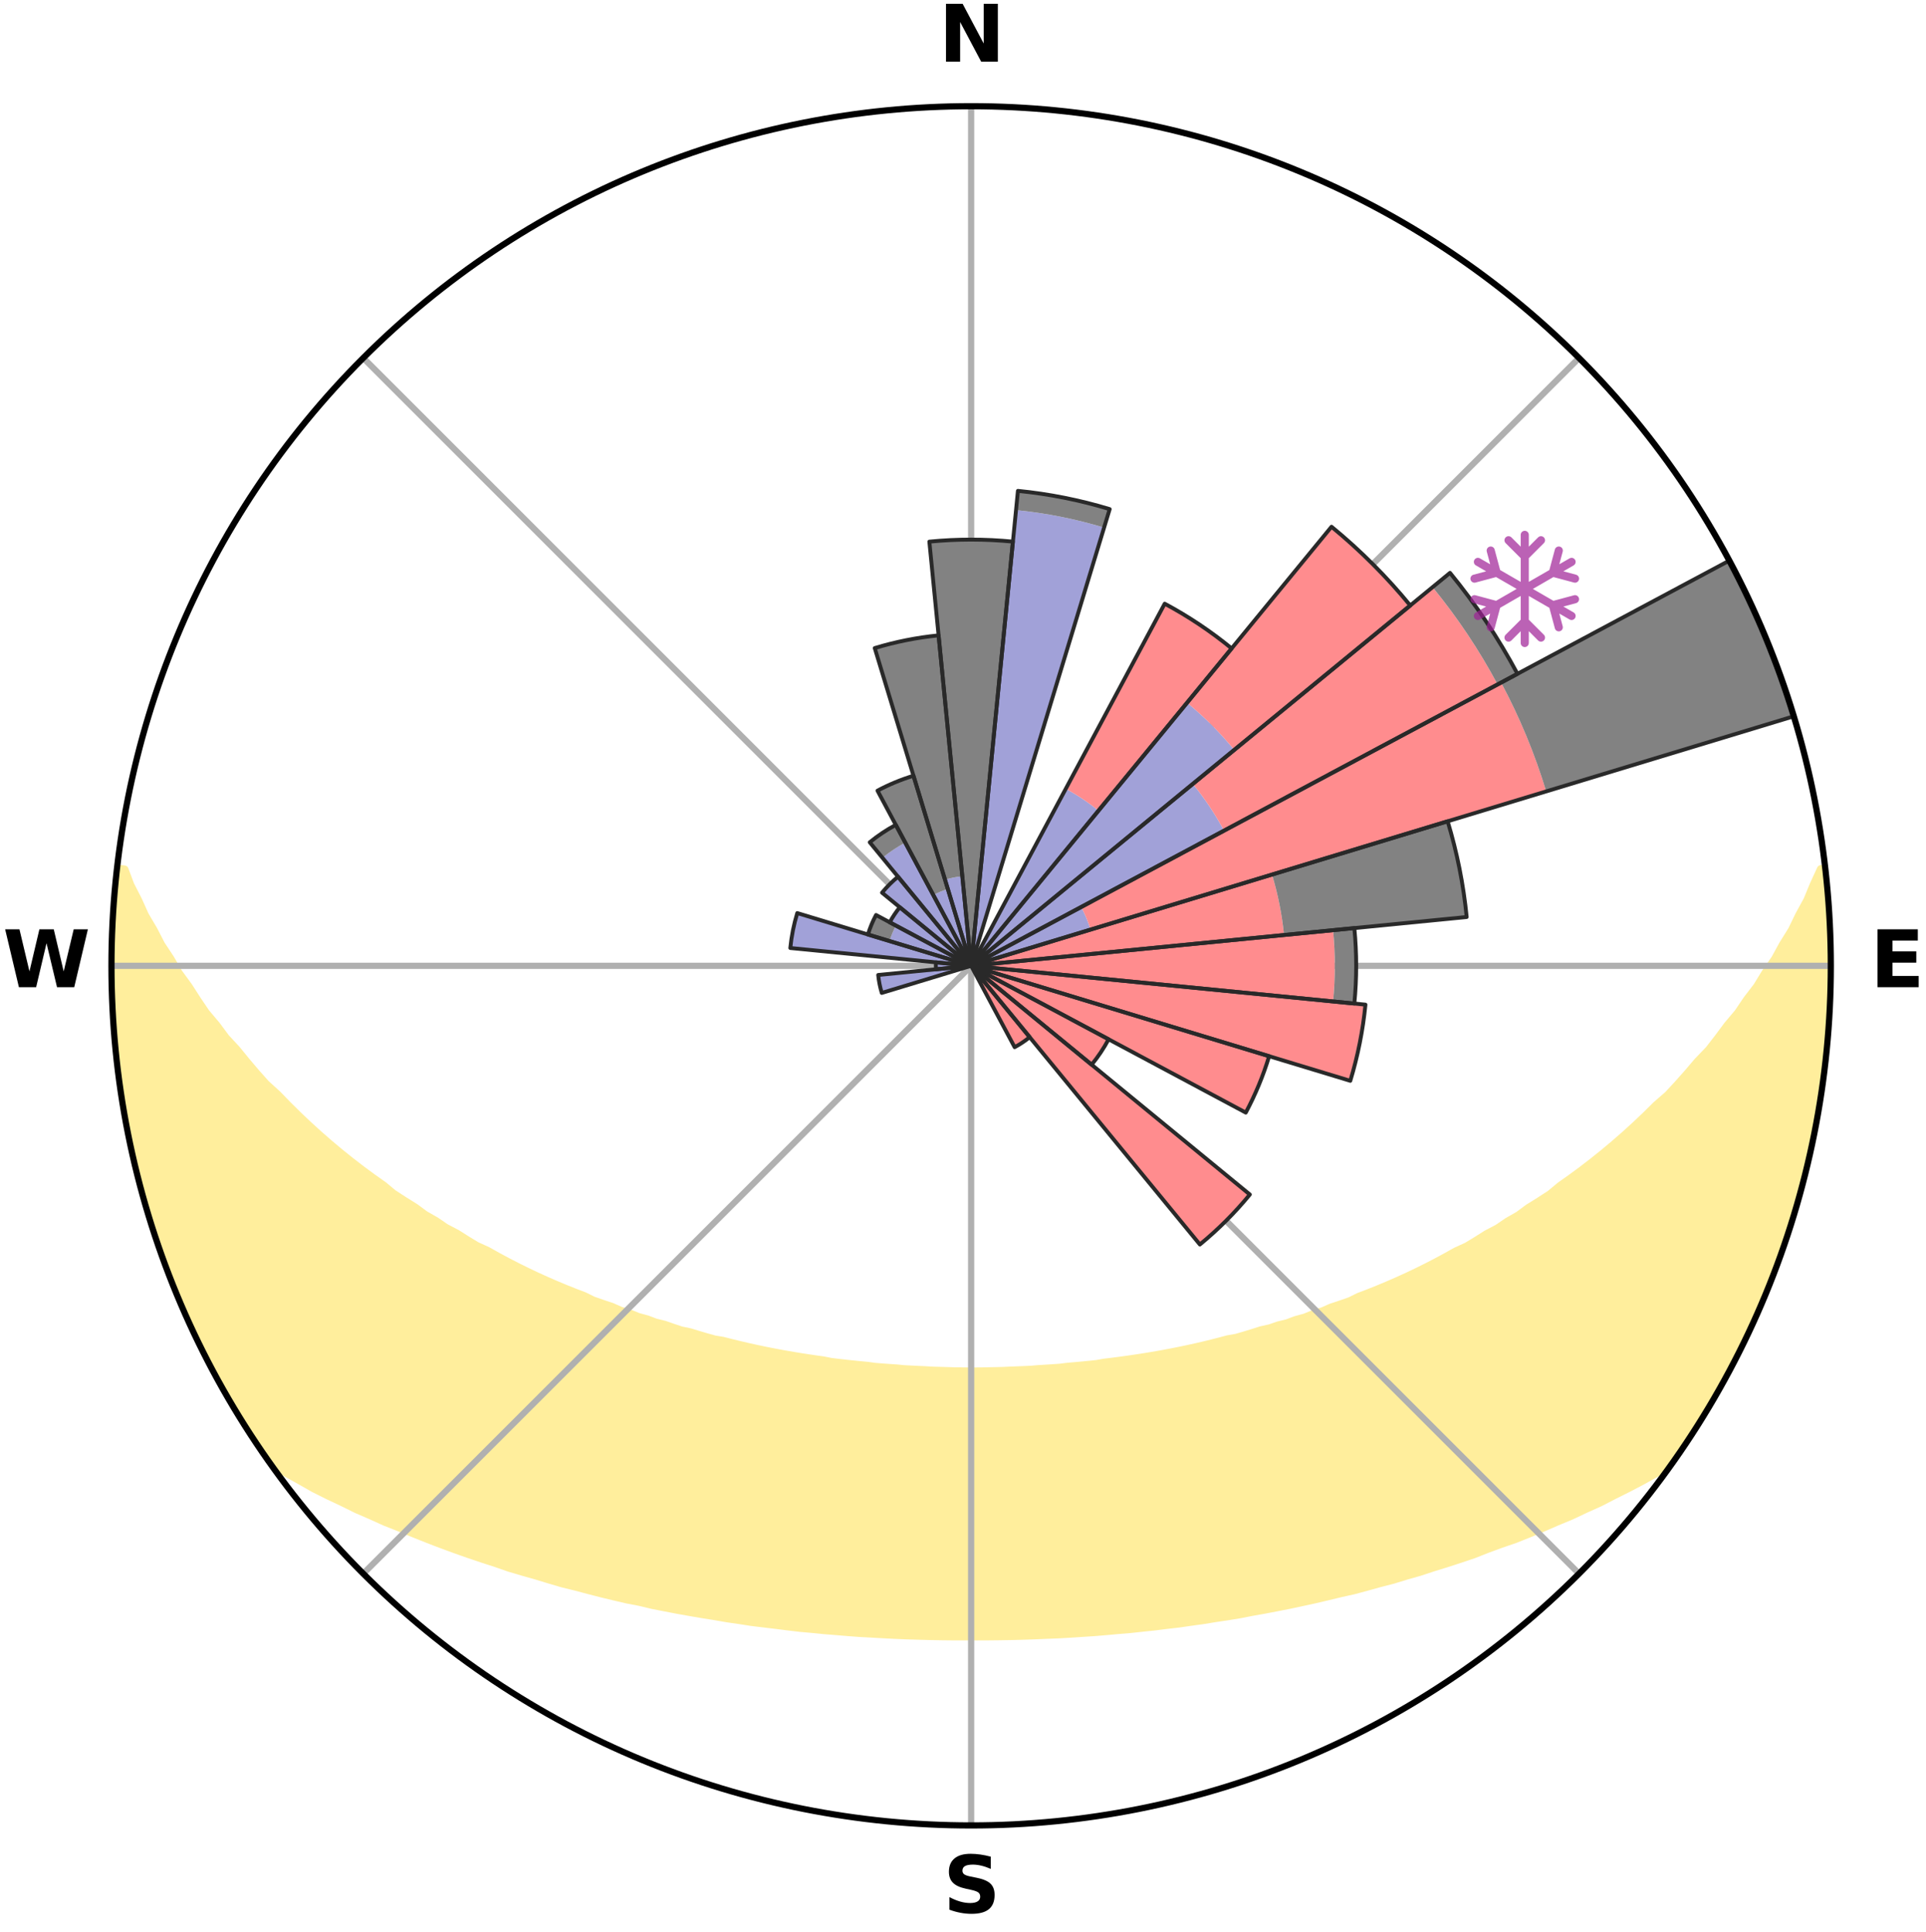 <?xml version="1.0" encoding="utf-8" standalone="no"?>
<!DOCTYPE svg PUBLIC "-//W3C//DTD SVG 1.1//EN"
  "http://www.w3.org/Graphics/SVG/1.1/DTD/svg11.dtd">
<svg xmlns:xlink="http://www.w3.org/1999/xlink" width="248.41pt" height="249.158pt" viewBox="0 0 248.41 249.158" xmlns="http://www.w3.org/2000/svg" version="1.1">
 <title>Ski Rose for Mörlialp</title>
 <defs>
  <style type="text/css">*{stroke-linejoin: round; stroke-linecap: butt}</style>
 </defs>
 <g id="figure_1">
  <g id="patch_1">
   <path d="M 0 249.158 
L 248.41 249.158 
L 248.41 0 
L 0 0 
z
" style="fill: #ffffff"/>
  </g>
  <g id="axes_1">
   <g id="patch_2">
    <path d="M 236.135 124.579 
C 236.135 110.018 233.267 95.599 227.695 82.147 
C 222.122 68.695 213.955 56.471 203.659 46.175 
C 193.363 35.879 181.139 27.711 167.687 22.139 
C 154.235 16.567 139.815 13.699 125.255 13.699 
C 110.694 13.699 96.275 16.567 82.823 22.139 
C 69.371 27.711 57.147 35.879 46.851 46.175 
C 36.555 56.471 28.387 68.695 22.815 82.147 
C 17.243 95.599 14.375 110.018 14.375 124.579 
C 14.375 139.14 17.243 153.559 22.815 167.011 
C 28.387 180.463 36.555 192.687 46.851 202.983 
C 57.147 213.279 69.371 221.447 82.823 227.019 
C 96.275 232.591 110.694 235.459 125.255 235.459 
C 139.815 235.459 154.235 232.591 167.687 227.019 
C 181.139 221.447 193.363 213.279 203.659 202.983 
C 213.955 192.687 222.122 180.463 227.695 167.011 
C 233.267 153.559 236.135 139.14 236.135 124.579 
M 125.255 124.579 
C 125.255 124.579 125.255 124.579 125.255 124.579 
C 125.255 124.579 125.255 124.579 125.255 124.579 
C 125.255 124.579 125.255 124.579 125.255 124.579 
C 125.255 124.579 125.255 124.579 125.255 124.579 
C 125.255 124.579 125.255 124.579 125.255 124.579 
C 125.255 124.579 125.255 124.579 125.255 124.579 
C 125.255 124.579 125.255 124.579 125.255 124.579 
C 125.255 124.579 125.255 124.579 125.255 124.579 
C 125.255 124.579 125.255 124.579 125.255 124.579 
C 125.255 124.579 125.255 124.579 125.255 124.579 
C 125.255 124.579 125.255 124.579 125.255 124.579 
C 125.255 124.579 125.255 124.579 125.255 124.579 
C 125.255 124.579 125.255 124.579 125.255 124.579 
C 125.255 124.579 125.255 124.579 125.255 124.579 
C 125.255 124.579 125.255 124.579 125.255 124.579 
C 125.255 124.579 125.255 124.579 125.255 124.579 
z
" style="fill: #ffffff"/>
   </g>
   <g id="PolyCollection_1">
    <defs>
     <path id="mafd78bba69" d="M 235.386 -137.127 
L 234.842 -137.065 
L 233.913 -135.042 
L 233.1 -133.067 
L 232.03 -131.11 
L 231.109 -129.201 
L 229.94 -127.32 
L 228.937 -125.484 
L 227.69 -123.685 
L 226.617 -121.925 
L 225.304 -120.211 
L 224.17 -118.529 
L 222.799 -116.902 
L 221.611 -115.301 
L 220.398 -113.739 
L 218.955 -112.243 
L 217.697 -110.763 
L 216.419 -109.323 
L 215.121 -107.923 
L 213.604 -106.604 
L 212.274 -105.287 
L 210.928 -104.011 
L 209.569 -102.774 
L 208.197 -101.577 
L 206.814 -100.42 
L 205.421 -99.303 
L 204.02 -98.225 
L 202.611 -97.186 
L 201.197 -96.186 
L 199.959 -95.152 
L 198.534 -94.226 
L 197.106 -93.337 
L 195.851 -92.407 
L 194.419 -91.589 
L 193.157 -90.724 
L 191.725 -89.977 
L 190.459 -89.176 
L 189.191 -88.406 
L 187.766 -87.757 
L 186.5 -87.048 
L 185.235 -86.367 
L 183.971 -85.715 
L 182.71 -85.091 
L 181.451 -84.494 
L 180.197 -83.924 
L 178.946 -83.38 
L 177.701 -82.861 
L 176.462 -82.367 
L 175.229 -81.897 
L 174.12 -81.347 
L 172.898 -80.922 
L 171.684 -80.52 
L 170.585 -80.034 
L 169.384 -79.673 
L 168.293 -79.227 
L 167.108 -78.905 
L 166.025 -78.497 
L 164.857 -78.211 
L 163.785 -77.839 
L 162.635 -77.586 
L 161.574 -77.247 
L 160.518 -76.924 
L 159.466 -76.617 
L 158.351 -76.423 
L 157.312 -76.145 
L 156.279 -75.881 
L 155.25 -75.631 
L 154.227 -75.394 
L 153.21 -75.169 
L 152.197 -74.957 
L 151.191 -74.756 
L 150.19 -74.567 
L 149.195 -74.388 
L 148.205 -74.22 
L 147.221 -74.061 
L 146.242 -73.912 
L 145.268 -73.772 
L 144.3 -73.64 
L 143.337 -73.516 
L 142.379 -73.4 
L 141.445 -73.232 
L 140.494 -73.133 
L 139.548 -73.041 
L 138.606 -72.956 
L 137.668 -72.876 
L 136.743 -72.758 
L 135.811 -72.693 
L 134.882 -72.633 
L 133.957 -72.578 
L 133.038 -72.498 
L 132.117 -72.456 
L 131.198 -72.418 
L 130.281 -72.384 
L 129.366 -72.339 
L 128.451 -72.318 
L 127.537 -72.3 
L 126.624 -72.281 
L 125.711 -72.275 
L 124.798 -72.276 
L 123.885 -72.285 
L 122.972 -72.298 
L 122.059 -72.327 
L 121.144 -72.352 
L 120.229 -72.38 
L 119.314 -72.435 
L 118.395 -72.476 
L 117.475 -72.521 
L 116.552 -72.571 
L 115.632 -72.662 
L 114.705 -72.724 
L 113.774 -72.792 
L 112.84 -72.866 
L 111.914 -72.995 
L 110.974 -73.083 
L 110.029 -73.178 
L 109.08 -73.279 
L 108.126 -73.387 
L 107.168 -73.502 
L 106.229 -73.693 
L 105.263 -73.828 
L 104.292 -73.97 
L 103.315 -74.121 
L 102.333 -74.282 
L 101.346 -74.452 
L 100.353 -74.633 
L 99.354 -74.824 
L 98.35 -75.027 
L 97.34 -75.241 
L 96.325 -75.467 
L 95.305 -75.705 
L 94.279 -75.957 
L 93.248 -76.222 
L 92.145 -76.404 
L 91.101 -76.697 
L 90.052 -77.005 
L 88.998 -77.328 
L 87.859 -77.566 
L 86.793 -77.922 
L 85.724 -78.294 
L 84.559 -78.581 
L 83.48 -78.989 
L 82.298 -79.312 
L 81.209 -79.758 
L 80.012 -80.119 
L 78.916 -80.606 
L 77.706 -81.008 
L 76.487 -81.433 
L 75.381 -81.983 
L 74.152 -82.453 
L 72.916 -82.947 
L 71.674 -83.465 
L 70.427 -84.008 
L 69.175 -84.578 
L 67.92 -85.174 
L 66.662 -85.797 
L 65.401 -86.448 
L 64.139 -87.128 
L 62.877 -87.836 
L 61.456 -88.483 
L 60.191 -89.252 
L 58.928 -90.051 
L 57.5 -90.798 
L 56.241 -91.661 
L 54.812 -92.477 
L 53.56 -93.405 
L 52.136 -94.292 
L 50.714 -95.217 
L 49.479 -96.248 
L 48.068 -97.246 
L 46.662 -98.282 
L 45.264 -99.358 
L 43.875 -100.473 
L 42.495 -101.628 
L 41.126 -102.822 
L 39.77 -104.056 
L 38.427 -105.33 
L 37.099 -106.644 
L 35.788 -107.997 
L 34.291 -109.357 
L 33.015 -110.794 
L 31.76 -112.27 
L 30.527 -113.786 
L 29.109 -115.321 
L 27.924 -116.919 
L 26.556 -118.542 
L 25.424 -120.22 
L 24.322 -121.936 
L 23.042 -123.687 
L 22.004 -125.48 
L 20.795 -127.314 
L 19.832 -129.182 
L 18.707 -131.096 
L 17.834 -133.033 
L 16.819 -135.02 
L 16.068 -137.019 
L 15.089 -137.131 
L 15.089 -137.131 
L 14.932 -135.202 
L 14.808 -133.271 
L 14.605 -131.347 
L 14.547 -129.413 
L 14.521 -127.479 
L 14.417 -125.546 
L 14.457 -123.612 
L 14.419 -121.677 
L 14.523 -119.744 
L 14.584 -117.81 
L 14.824 -115.888 
L 14.917 -113.955 
L 15.145 -112.034 
L 15.325 -110.106 
L 15.692 -108.205 
L 15.914 -106.282 
L 16.263 -104.379 
L 16.642 -102.481 
L 17.05 -100.591 
L 17.488 -98.707 
L 17.956 -96.83 
L 18.454 -94.96 
L 18.981 -93.099 
L 19.539 -91.247 
L 20.128 -89.404 
L 20.747 -87.571 
L 21.482 -85.78 
L 22.162 -83.97 
L 22.873 -82.171 
L 23.616 -80.385 
L 24.39 -78.612 
L 25.189 -76.85 
L 26.032 -75.109 
L 26.911 -73.384 
L 27.824 -71.679 
L 28.774 -69.993 
L 29.736 -68.314 
L 30.732 -66.655 
L 31.74 -65.003 
L 32.802 -63.386 
L 33.877 -61.777 
L 35.076 -60.255 
L 36.876 -59.182 
L 38.704 -58.166 
L 40.486 -57.151 
L 42.337 -56.227 
L 44.197 -55.349 
L 45.999 -54.459 
L 47.856 -53.656 
L 49.657 -52.84 
L 51.511 -52.111 
L 53.305 -51.363 
L 55.096 -50.647 
L 56.881 -49.962 
L 58.66 -49.307 
L 60.432 -48.682 
L 62.198 -48.085 
L 63.956 -47.516 
L 65.665 -46.92 
L 67.408 -46.404 
L 69.143 -45.913 
L 70.835 -45.398 
L 72.519 -44.903 
L 74.228 -44.483 
L 75.9 -44.039 
L 77.561 -43.611 
L 79.219 -43.211 
L 80.866 -42.826 
L 82.531 -42.507 
L 84.142 -42.12 
L 85.771 -41.799 
L 87.389 -41.489 
L 89.002 -41.203 
L 90.605 -40.927 
L 92.204 -40.674 
L 93.781 -40.398 
L 95.364 -40.169 
L 96.93 -39.926 
L 98.503 -39.734 
L 100.067 -39.548 
L 101.619 -39.35 
L 103.166 -39.168 
L 104.716 -39.029 
L 106.255 -38.874 
L 107.793 -38.752 
L 109.324 -38.624 
L 110.852 -38.509 
L 112.38 -38.428 
L 113.901 -38.339 
L 115.42 -38.262 
L 116.937 -38.198 
L 118.453 -38.152 
L 119.966 -38.111 
L 121.478 -38.082 
L 122.989 -38.066 
L 124.5 -38.065 
L 126.01 -38.062 
L 127.52 -38.068 
L 129.031 -38.085 
L 130.543 -38.112 
L 132.057 -38.152 
L 133.572 -38.205 
L 135.089 -38.27 
L 136.61 -38.329 
L 138.132 -38.418 
L 139.656 -38.52 
L 141.187 -38.619 
L 142.718 -38.747 
L 144.252 -38.888 
L 145.797 -39.014 
L 147.34 -39.183 
L 148.893 -39.342 
L 150.445 -39.539 
L 152.012 -39.717 
L 153.573 -39.944 
L 155.15 -40.159 
L 156.721 -40.418 
L 158.313 -40.655 
L 159.91 -40.915 
L 161.498 -41.226 
L 163.111 -41.512 
L 164.727 -41.823 
L 166.355 -42.144 
L 167.987 -42.492 
L 169.63 -42.851 
L 171.276 -43.238 
L 172.933 -43.638 
L 174.624 -44.015 
L 176.293 -44.465 
L 177.973 -44.931 
L 179.691 -45.374 
L 181.38 -45.894 
L 183.115 -46.385 
L 184.822 -46.949 
L 186.573 -47.491 
L 188.332 -48.06 
L 190.098 -48.657 
L 191.823 -49.337 
L 193.601 -49.992 
L 195.438 -50.622 
L 197.228 -51.338 
L 199.023 -52.087 
L 200.821 -52.869 
L 202.675 -53.637 
L 204.477 -54.489 
L 206.34 -55.326 
L 208.138 -56.255 
L 209.989 -57.179 
L 211.834 -58.144 
L 213.657 -59.165 
L 215.461 -60.235 
L 216.629 -61.779 
L 217.701 -63.39 
L 218.758 -65.011 
L 219.781 -66.653 
L 220.736 -68.336 
L 221.757 -69.981 
L 222.598 -71.726 
L 223.503 -73.434 
L 224.465 -75.114 
L 225.286 -76.867 
L 226.14 -78.603 
L 226.879 -80.392 
L 227.679 -82.154 
L 228.359 -83.965 
L 229.055 -85.77 
L 229.771 -87.568 
L 230.366 -89.409 
L 230.914 -91.265 
L 231.533 -93.098 
L 231.997 -94.977 
L 232.585 -96.821 
L 232.96 -98.721 
L 233.463 -100.59 
L 233.896 -102.476 
L 234.17 -104.393 
L 234.528 -106.293 
L 234.871 -108.197 
L 235.174 -110.108 
L 235.257 -112.046 
L 235.471 -113.966 
L 235.659 -115.89 
L 235.81 -117.817 
L 235.918 -119.747 
L 235.997 -121.679 
L 236.04 -123.612 
L 236.048 -125.546 
L 236.018 -127.48 
L 235.958 -129.412 
L 235.865 -131.344 
L 235.739 -133.274 
L 235.576 -135.202 
L 235.386 -137.127 
z
" style="stroke: #ffee9c"/>
    </defs>
    <g clip-path="url(#pebd5290265)">
     <use xlink:href="#mafd78bba69" x="0" y="249.158" style="fill: #ffee9c; stroke: #ffee9c"/>
    </g>
   </g>
   <g id="matplotlib.axis_1">
    <g id="xtick_1">
     <g id="line2d_1">
      <path d="M 125.255 124.579 
L 125.255 13.699 
" clip-path="url(#pebd5290265)" style="fill: none; stroke: #b0b0b0; stroke-width: 0.8; stroke-linecap: square"/>
     </g>
     <g id="text_1">
      <!-- N -->
      <g transform="translate(121.07 7.958) scale(0.1 -0.1)">
       <defs>
        <path id="DejaVuSans-Bold-4e" d="M 588 4666 
L 1931 4666 
L 3628 1466 
L 3628 4666 
L 4769 4666 
L 4769 0 
L 3425 0 
L 1728 3200 
L 1728 0 
L 588 0 
L 588 4666 
z
" transform="scale(0.016)"/>
       </defs>
       <use xlink:href="#DejaVuSans-Bold-4e"/>
      </g>
     </g>
    </g>
    <g id="xtick_2">
     <g id="line2d_2">
      <path d="M 125.255 124.579 
L 203.659 46.175 
" clip-path="url(#pebd5290265)" style="fill: none; stroke: #b0b0b0; stroke-width: 0.8; stroke-linecap: square"/>
     </g>
    </g>
    <g id="xtick_3">
     <g id="line2d_3">
      <path d="M 125.255 124.579 
L 236.135 124.579 
" clip-path="url(#pebd5290265)" style="fill: none; stroke: #b0b0b0; stroke-width: 0.8; stroke-linecap: square"/>
     </g>
     <g id="text_2">
      <!-- E -->
      <g transform="translate(241.219 127.338) scale(0.1 -0.1)">
       <defs>
        <path id="DejaVuSans-Bold-45" d="M 588 4666 
L 3834 4666 
L 3834 3756 
L 1791 3756 
L 1791 2888 
L 3713 2888 
L 3713 1978 
L 1791 1978 
L 1791 909 
L 3903 909 
L 3903 0 
L 588 0 
L 588 4666 
z
" transform="scale(0.016)"/>
       </defs>
       <use xlink:href="#DejaVuSans-Bold-45"/>
      </g>
     </g>
    </g>
    <g id="xtick_4">
     <g id="line2d_4">
      <path d="M 125.255 124.579 
L 203.659 202.983 
" clip-path="url(#pebd5290265)" style="fill: none; stroke: #b0b0b0; stroke-width: 0.8; stroke-linecap: square"/>
     </g>
    </g>
    <g id="xtick_5">
     <g id="line2d_5">
      <path d="M 125.255 124.579 
L 125.255 235.459 
" clip-path="url(#pebd5290265)" style="fill: none; stroke: #b0b0b0; stroke-width: 0.8; stroke-linecap: square"/>
     </g>
     <g id="text_3">
      <!-- S -->
      <g transform="translate(121.654 246.718) scale(0.1 -0.1)">
       <defs>
        <path id="DejaVuSans-Bold-53" d="M 3834 4519 
L 3834 3531 
Q 3450 3703 3084 3790 
Q 2719 3878 2394 3878 
Q 1963 3878 1756 3759 
Q 1550 3641 1550 3391 
Q 1550 3203 1689 3098 
Q 1828 2994 2194 2919 
L 2706 2816 
Q 3484 2659 3812 2340 
Q 4141 2022 4141 1434 
Q 4141 663 3683 286 
Q 3225 -91 2284 -91 
Q 1841 -91 1394 -6 
Q 947 78 500 244 
L 500 1259 
Q 947 1022 1364 901 
Q 1781 781 2169 781 
Q 2563 781 2772 912 
Q 2981 1044 2981 1288 
Q 2981 1506 2839 1625 
Q 2697 1744 2272 1838 
L 1806 1941 
Q 1106 2091 782 2419 
Q 459 2747 459 3303 
Q 459 4000 909 4375 
Q 1359 4750 2203 4750 
Q 2588 4750 2994 4692 
Q 3400 4634 3834 4519 
z
" transform="scale(0.016)"/>
       </defs>
       <use xlink:href="#DejaVuSans-Bold-53"/>
      </g>
     </g>
    </g>
    <g id="xtick_6">
     <g id="line2d_6">
      <path d="M 125.255 124.579 
L 46.851 202.983 
" clip-path="url(#pebd5290265)" style="fill: none; stroke: #b0b0b0; stroke-width: 0.8; stroke-linecap: square"/>
     </g>
    </g>
    <g id="xtick_7">
     <g id="line2d_7">
      <path d="M 125.255 124.579 
L 14.375 124.579 
" clip-path="url(#pebd5290265)" style="fill: none; stroke: #b0b0b0; stroke-width: 0.8; stroke-linecap: square"/>
     </g>
     <g id="text_4">
      <!-- W -->
      <g transform="translate(0.36 127.338) scale(0.1 -0.1)">
       <defs>
        <path id="DejaVuSans-Bold-57" d="M 191 4666 
L 1344 4666 
L 2150 1275 
L 2950 4666 
L 4109 4666 
L 4909 1275 
L 5716 4666 
L 6859 4666 
L 5759 0 
L 4372 0 
L 3525 3547 
L 2688 0 
L 1300 0 
L 191 4666 
z
" transform="scale(0.016)"/>
       </defs>
       <use xlink:href="#DejaVuSans-Bold-57"/>
      </g>
     </g>
    </g>
    <g id="xtick_8">
     <g id="line2d_8">
      <path d="M 125.255 124.579 
L 46.851 46.175 
" clip-path="url(#pebd5290265)" style="fill: none; stroke: #b0b0b0; stroke-width: 0.8; stroke-linecap: square"/>
     </g>
    </g>
   </g>
   <g id="matplotlib.axis_2"/>
   <g id="patch_3">
    <path d="M 125.255 124.579 
C 125.255 124.579 125.255 124.579 125.255 124.579 
C 125.255 124.579 125.255 124.579 125.255 124.579 
L 125.255 124.579 
C 125.255 124.579 125.255 124.579 125.255 124.579 
C 125.255 124.579 125.255 124.579 125.255 124.579 
z
" clip-path="url(#pebd5290265)" style="fill: #d9d9d9"/>
   </g>
   <g id="patch_4">
    <path d="M 125.255 124.579 
C 125.255 124.579 125.255 124.579 125.255 124.579 
C 125.255 124.579 125.255 124.579 125.255 124.579 
L 125.255 124.579 
C 125.255 124.579 125.255 124.579 125.255 124.579 
C 125.255 124.579 125.255 124.579 125.255 124.579 
z
" clip-path="url(#pebd5290265)" style="fill: #d9d9d9"/>
   </g>
   <g id="patch_5">
    <path d="M 125.255 124.579 
C 125.255 124.579 125.255 124.579 125.255 124.579 
C 125.255 124.579 125.255 124.579 125.255 124.579 
L 125.255 124.579 
C 125.255 124.579 125.255 124.579 125.255 124.579 
C 125.255 124.579 125.255 124.579 125.255 124.579 
z
" clip-path="url(#pebd5290265)" style="fill: #d9d9d9"/>
   </g>
   <g id="patch_6">
    <path d="M 125.255 124.579 
C 125.255 124.579 125.255 124.579 125.255 124.579 
C 125.255 124.579 125.255 124.579 125.255 124.579 
L 125.255 124.579 
C 125.255 124.579 125.255 124.579 125.255 124.579 
C 125.255 124.579 125.255 124.579 125.255 124.579 
z
" clip-path="url(#pebd5290265)" style="fill: #d9d9d9"/>
   </g>
   <g id="patch_7">
    <path d="M 125.255 124.579 
C 125.255 124.579 125.255 124.579 125.255 124.579 
C 125.255 124.579 125.255 124.579 125.255 124.579 
L 125.255 124.579 
C 125.255 124.579 125.255 124.579 125.255 124.579 
C 125.255 124.579 125.255 124.579 125.255 124.579 
z
" clip-path="url(#pebd5290265)" style="fill: #d9d9d9"/>
   </g>
   <g id="patch_8">
    <path d="M 125.255 124.579 
C 125.255 124.579 125.255 124.579 125.255 124.579 
C 125.255 124.579 125.255 124.579 125.255 124.579 
L 125.255 124.579 
C 125.255 124.579 125.255 124.579 125.255 124.579 
C 125.255 124.579 125.255 124.579 125.255 124.579 
z
" clip-path="url(#pebd5290265)" style="fill: #d9d9d9"/>
   </g>
   <g id="patch_9">
    <path d="M 125.255 124.579 
C 125.255 124.579 125.255 124.579 125.255 124.579 
C 125.255 124.579 125.255 124.579 125.255 124.579 
L 125.255 124.579 
C 125.255 124.579 125.255 124.579 125.255 124.579 
C 125.255 124.579 125.255 124.579 125.255 124.579 
z
" clip-path="url(#pebd5290265)" style="fill: #d9d9d9"/>
   </g>
   <g id="patch_10">
    <path d="M 125.255 124.579 
C 125.255 124.579 125.255 124.579 125.255 124.579 
C 125.255 124.579 125.255 124.579 125.255 124.579 
L 125.255 124.579 
C 125.255 124.579 125.255 124.579 125.255 124.579 
C 125.255 124.579 125.255 124.579 125.255 124.579 
z
" clip-path="url(#pebd5290265)" style="fill: #d9d9d9"/>
   </g>
   <g id="patch_11">
    <path d="M 125.255 124.579 
C 125.255 124.579 125.255 124.579 125.255 124.579 
C 125.255 124.579 125.255 124.579 125.255 124.579 
L 125.255 124.579 
C 125.255 124.579 125.255 124.579 125.255 124.579 
C 125.255 124.579 125.255 124.579 125.255 124.579 
z
" clip-path="url(#pebd5290265)" style="fill: #d9d9d9"/>
   </g>
   <g id="patch_12">
    <path d="M 125.255 124.579 
C 125.255 124.579 125.255 124.579 125.255 124.579 
C 125.255 124.579 125.255 124.579 125.255 124.579 
L 125.255 124.579 
C 125.255 124.579 125.255 124.579 125.255 124.579 
C 125.255 124.579 125.255 124.579 125.255 124.579 
z
" clip-path="url(#pebd5290265)" style="fill: #d9d9d9"/>
   </g>
   <g id="patch_13">
    <path d="M 125.255 124.579 
C 125.255 124.579 125.255 124.579 125.255 124.579 
C 125.255 124.579 125.255 124.579 125.255 124.579 
L 125.255 124.579 
C 125.255 124.579 125.255 124.579 125.255 124.579 
C 125.255 124.579 125.255 124.579 125.255 124.579 
z
" clip-path="url(#pebd5290265)" style="fill: #d9d9d9"/>
   </g>
   <g id="patch_14">
    <path d="M 125.255 124.579 
C 125.255 124.579 125.255 124.579 125.255 124.579 
C 125.255 124.579 125.255 124.579 125.255 124.579 
L 125.255 124.579 
C 125.255 124.579 125.255 124.579 125.255 124.579 
C 125.255 124.579 125.255 124.579 125.255 124.579 
z
" clip-path="url(#pebd5290265)" style="fill: #d9d9d9"/>
   </g>
   <g id="patch_15">
    <path d="M 125.255 124.579 
C 125.255 124.579 125.255 124.579 125.255 124.579 
C 125.255 124.579 125.255 124.579 125.255 124.579 
L 125.255 124.579 
C 125.255 124.579 125.255 124.579 125.255 124.579 
C 125.255 124.579 125.255 124.579 125.255 124.579 
z
" clip-path="url(#pebd5290265)" style="fill: #d9d9d9"/>
   </g>
   <g id="patch_16">
    <path d="M 125.255 124.579 
C 125.255 124.579 125.255 124.579 125.255 124.579 
C 125.255 124.579 125.255 124.579 125.255 124.579 
L 125.255 124.579 
C 125.255 124.579 125.255 124.579 125.255 124.579 
C 125.255 124.579 125.255 124.579 125.255 124.579 
z
" clip-path="url(#pebd5290265)" style="fill: #d9d9d9"/>
   </g>
   <g id="patch_17">
    <path d="M 125.255 124.579 
C 125.255 124.579 125.255 124.579 125.255 124.579 
C 125.255 124.579 125.255 124.579 125.255 124.579 
L 125.255 124.579 
C 125.255 124.579 125.255 124.579 125.255 124.579 
C 125.255 124.579 125.255 124.579 125.255 124.579 
z
" clip-path="url(#pebd5290265)" style="fill: #d9d9d9"/>
   </g>
   <g id="patch_18">
    <path d="M 125.255 124.579 
C 125.255 124.579 125.255 124.579 125.255 124.579 
C 125.255 124.579 125.255 124.579 125.255 124.579 
L 125.255 124.579 
C 125.255 124.579 125.255 124.579 125.255 124.579 
C 125.255 124.579 125.255 124.579 125.255 124.579 
z
" clip-path="url(#pebd5290265)" style="fill: #d9d9d9"/>
   </g>
   <g id="patch_19">
    <path d="M 125.255 124.579 
C 125.255 124.579 125.255 124.579 125.255 124.579 
C 125.255 124.579 125.255 124.579 125.255 124.579 
L 125.255 124.579 
C 125.255 124.579 125.255 124.579 125.255 124.579 
C 125.255 124.579 125.255 124.579 125.255 124.579 
z
" clip-path="url(#pebd5290265)" style="fill: #d9d9d9"/>
   </g>
   <g id="patch_20">
    <path d="M 125.255 124.579 
C 125.255 124.579 125.255 124.579 125.255 124.579 
C 125.255 124.579 125.255 124.579 125.255 124.579 
L 125.255 124.579 
C 125.255 124.579 125.255 124.579 125.255 124.579 
C 125.255 124.579 125.255 124.579 125.255 124.579 
z
" clip-path="url(#pebd5290265)" style="fill: #d9d9d9"/>
   </g>
   <g id="patch_21">
    <path d="M 125.255 124.579 
C 125.255 124.579 125.255 124.579 125.255 124.579 
C 125.255 124.579 125.255 124.579 125.255 124.579 
L 125.255 124.579 
C 125.255 124.579 125.255 124.579 125.255 124.579 
C 125.255 124.579 125.255 124.579 125.255 124.579 
z
" clip-path="url(#pebd5290265)" style="fill: #d9d9d9"/>
   </g>
   <g id="patch_22">
    <path d="M 125.255 124.579 
C 125.255 124.579 125.255 124.579 125.255 124.579 
C 125.255 124.579 125.255 124.579 125.255 124.579 
L 125.255 124.579 
C 125.255 124.579 125.255 124.579 125.255 124.579 
C 125.255 124.579 125.255 124.579 125.255 124.579 
z
" clip-path="url(#pebd5290265)" style="fill: #d9d9d9"/>
   </g>
   <g id="patch_23">
    <path d="M 125.255 124.579 
C 125.255 124.579 125.255 124.579 125.255 124.579 
C 125.255 124.579 125.255 124.579 125.255 124.579 
L 125.255 124.579 
C 125.255 124.579 125.255 124.579 125.255 124.579 
C 125.255 124.579 125.255 124.579 125.255 124.579 
z
" clip-path="url(#pebd5290265)" style="fill: #d9d9d9"/>
   </g>
   <g id="patch_24">
    <path d="M 125.255 124.579 
C 125.255 124.579 125.255 124.579 125.255 124.579 
C 125.255 124.579 125.255 124.579 125.255 124.579 
L 125.255 124.579 
C 125.255 124.579 125.255 124.579 125.255 124.579 
C 125.255 124.579 125.255 124.579 125.255 124.579 
z
" clip-path="url(#pebd5290265)" style="fill: #d9d9d9"/>
   </g>
   <g id="patch_25">
    <path d="M 125.255 124.579 
C 125.255 124.579 125.255 124.579 125.255 124.579 
C 125.255 124.579 125.255 124.579 125.255 124.579 
L 125.255 124.579 
C 125.255 124.579 125.255 124.579 125.255 124.579 
C 125.255 124.579 125.255 124.579 125.255 124.579 
z
" clip-path="url(#pebd5290265)" style="fill: #d9d9d9"/>
   </g>
   <g id="patch_26">
    <path d="M 125.255 124.579 
C 125.255 124.579 125.255 124.579 125.255 124.579 
C 125.255 124.579 125.255 124.579 125.255 124.579 
L 125.255 124.579 
C 125.255 124.579 125.255 124.579 125.255 124.579 
C 125.255 124.579 125.255 124.579 125.255 124.579 
z
" clip-path="url(#pebd5290265)" style="fill: #d9d9d9"/>
   </g>
   <g id="patch_27">
    <path d="M 125.255 124.579 
C 125.255 124.579 125.255 124.579 125.255 124.579 
C 125.255 124.579 125.255 124.579 125.255 124.579 
L 125.255 124.579 
C 125.255 124.579 125.255 124.579 125.255 124.579 
C 125.255 124.579 125.255 124.579 125.255 124.579 
z
" clip-path="url(#pebd5290265)" style="fill: #d9d9d9"/>
   </g>
   <g id="patch_28">
    <path d="M 125.255 124.579 
C 125.255 124.579 125.255 124.579 125.255 124.579 
C 125.255 124.579 125.255 124.579 125.255 124.579 
L 125.255 124.579 
C 125.255 124.579 125.255 124.579 125.255 124.579 
C 125.255 124.579 125.255 124.579 125.255 124.579 
z
" clip-path="url(#pebd5290265)" style="fill: #d9d9d9"/>
   </g>
   <g id="patch_29">
    <path d="M 125.255 124.579 
C 125.255 124.579 125.255 124.579 125.255 124.579 
C 125.255 124.579 125.255 124.579 125.255 124.579 
L 125.255 124.579 
C 125.255 124.579 125.255 124.579 125.255 124.579 
C 125.255 124.579 125.255 124.579 125.255 124.579 
z
" clip-path="url(#pebd5290265)" style="fill: #d9d9d9"/>
   </g>
   <g id="patch_30">
    <path d="M 125.255 124.579 
C 125.255 124.579 125.255 124.579 125.255 124.579 
C 125.255 124.579 125.255 124.579 125.255 124.579 
L 125.255 124.579 
C 125.255 124.579 125.255 124.579 125.255 124.579 
C 125.255 124.579 125.255 124.579 125.255 124.579 
z
" clip-path="url(#pebd5290265)" style="fill: #d9d9d9"/>
   </g>
   <g id="patch_31">
    <path d="M 125.255 124.579 
C 125.255 124.579 125.255 124.579 125.255 124.579 
C 125.255 124.579 125.255 124.579 125.255 124.579 
L 125.255 124.579 
C 125.255 124.579 125.255 124.579 125.255 124.579 
C 125.255 124.579 125.255 124.579 125.255 124.579 
z
" clip-path="url(#pebd5290265)" style="fill: #d9d9d9"/>
   </g>
   <g id="patch_32">
    <path d="M 125.255 124.579 
C 125.255 124.579 125.255 124.579 125.255 124.579 
C 125.255 124.579 125.255 124.579 125.255 124.579 
L 125.255 124.579 
C 125.255 124.579 125.255 124.579 125.255 124.579 
C 125.255 124.579 125.255 124.579 125.255 124.579 
z
" clip-path="url(#pebd5290265)" style="fill: #d9d9d9"/>
   </g>
   <g id="patch_33">
    <path d="M 125.255 124.579 
C 125.255 124.579 125.255 124.579 125.255 124.579 
C 125.255 124.579 125.255 124.579 125.255 124.579 
L 125.255 124.579 
C 125.255 124.579 125.255 124.579 125.255 124.579 
C 125.255 124.579 125.255 124.579 125.255 124.579 
z
" clip-path="url(#pebd5290265)" style="fill: #d9d9d9"/>
   </g>
   <g id="patch_34">
    <path d="M 125.255 124.579 
C 125.255 124.579 125.255 124.579 125.255 124.579 
C 125.255 124.579 125.255 124.579 125.255 124.579 
L 125.255 124.579 
C 125.255 124.579 125.255 124.579 125.255 124.579 
C 125.255 124.579 125.255 124.579 125.255 124.579 
z
" clip-path="url(#pebd5290265)" style="fill: #d9d9d9"/>
   </g>
   <g id="patch_35">
    <path d="M 125.255 124.579 
C 125.255 124.579 125.255 124.579 125.255 124.579 
C 125.255 124.579 125.255 124.579 125.255 124.579 
L 125.255 124.579 
C 125.255 124.579 125.255 124.579 125.255 124.579 
C 125.255 124.579 125.255 124.579 125.255 124.579 
z
" clip-path="url(#pebd5290265)" style="fill: #a1a1d8"/>
   </g>
   <g id="patch_36">
    <path d="M 125.255 124.579 
C 125.255 124.579 125.255 124.579 125.255 124.579 
C 125.255 124.579 125.255 124.579 125.255 124.579 
L 142.401 68.055 
C 140.551 67.494 138.675 67.024 136.778 66.646 
C 134.882 66.269 132.969 65.985 131.044 65.796 
z
" clip-path="url(#pebd5290265)" style="fill: #a1a1d8"/>
   </g>
   <g id="patch_37">
    <path d="M 125.255 124.579 
C 125.255 124.579 125.255 124.579 125.255 124.579 
C 125.255 124.579 125.255 124.579 125.255 124.579 
L 125.255 124.579 
C 125.255 124.579 125.255 124.579 125.255 124.579 
C 125.255 124.579 125.255 124.579 125.255 124.579 
z
" clip-path="url(#pebd5290265)" style="fill: #a1a1d8"/>
   </g>
   <g id="patch_38">
    <path d="M 125.255 124.579 
C 125.255 124.579 125.255 124.579 125.255 124.579 
C 125.255 124.579 125.255 124.579 125.255 124.579 
L 141.678 104.568 
C 141.023 104.03 140.342 103.525 139.637 103.054 
C 138.933 102.584 138.205 102.148 137.458 101.748 
z
" clip-path="url(#pebd5290265)" style="fill: #a1a1d8"/>
   </g>
   <g id="patch_39">
    <path d="M 125.255 124.579 
C 125.255 124.579 125.255 124.579 125.255 124.579 
C 125.255 124.579 125.255 124.579 125.255 124.579 
L 159.193 96.727 
C 158.282 95.616 157.316 94.55 156.3 93.534 
C 155.284 92.518 154.218 91.552 153.107 90.641 
z
" clip-path="url(#pebd5290265)" style="fill: #a1a1d8"/>
   </g>
   <g id="patch_40">
    <path d="M 125.255 124.579 
C 125.255 124.579 125.255 124.579 125.255 124.579 
C 125.255 124.579 125.255 124.579 125.255 124.579 
L 157.874 107.144 
C 157.303 106.076 156.68 105.037 156.008 104.031 
C 155.335 103.024 154.613 102.051 153.845 101.115 
z
" clip-path="url(#pebd5290265)" style="fill: #a1a1d8"/>
   </g>
   <g id="patch_41">
    <path d="M 125.255 124.579 
C 125.255 124.579 125.255 124.579 125.255 124.579 
C 125.255 124.579 125.255 124.579 125.255 124.579 
L 140.658 119.907 
C 140.505 119.402 140.327 118.906 140.126 118.419 
C 139.924 117.933 139.699 117.456 139.45 116.991 
z
" clip-path="url(#pebd5290265)" style="fill: #a1a1d8"/>
   </g>
   <g id="patch_42">
    <path d="M 125.255 124.579 
C 125.255 124.579 125.255 124.579 125.255 124.579 
C 125.255 124.579 125.255 124.579 125.255 124.579 
L 125.255 124.579 
C 125.255 124.579 125.255 124.579 125.255 124.579 
C 125.255 124.579 125.255 124.579 125.255 124.579 
z
" clip-path="url(#pebd5290265)" style="fill: #a1a1d8"/>
   </g>
   <g id="patch_43">
    <path d="M 125.255 124.579 
C 125.255 124.579 125.255 124.579 125.255 124.579 
C 125.255 124.579 125.255 124.579 125.255 124.579 
L 125.255 124.579 
C 125.255 124.579 125.255 124.579 125.255 124.579 
C 125.255 124.579 125.255 124.579 125.255 124.579 
z
" clip-path="url(#pebd5290265)" style="fill: #a1a1d8"/>
   </g>
   <g id="patch_44">
    <path d="M 125.255 124.579 
C 125.255 124.579 125.255 124.579 125.255 124.579 
C 125.255 124.579 125.255 124.579 125.255 124.579 
L 125.255 124.579 
C 125.255 124.579 125.255 124.579 125.255 124.579 
C 125.255 124.579 125.255 124.579 125.255 124.579 
z
" clip-path="url(#pebd5290265)" style="fill: #a1a1d8"/>
   </g>
   <g id="patch_45">
    <path d="M 125.255 124.579 
C 125.255 124.579 125.255 124.579 125.255 124.579 
C 125.255 124.579 125.255 124.579 125.255 124.579 
L 125.255 124.579 
C 125.255 124.579 125.255 124.579 125.255 124.579 
C 125.255 124.579 125.255 124.579 125.255 124.579 
z
" clip-path="url(#pebd5290265)" style="fill: #a1a1d8"/>
   </g>
   <g id="patch_46">
    <path d="M 125.255 124.579 
C 125.255 124.579 125.255 124.579 125.255 124.579 
C 125.255 124.579 125.255 124.579 125.255 124.579 
L 125.255 124.579 
C 125.255 124.579 125.255 124.579 125.255 124.579 
C 125.255 124.579 125.255 124.579 125.255 124.579 
z
" clip-path="url(#pebd5290265)" style="fill: #a1a1d8"/>
   </g>
   <g id="patch_47">
    <path d="M 125.255 124.579 
C 125.255 124.579 125.255 124.579 125.255 124.579 
C 125.255 124.579 125.255 124.579 125.255 124.579 
L 125.255 124.579 
C 125.255 124.579 125.255 124.579 125.255 124.579 
C 125.255 124.579 125.255 124.579 125.255 124.579 
z
" clip-path="url(#pebd5290265)" style="fill: #a1a1d8"/>
   </g>
   <g id="patch_48">
    <path d="M 125.255 124.579 
C 125.255 124.579 125.255 124.579 125.255 124.579 
C 125.255 124.579 125.255 124.579 125.255 124.579 
L 125.255 124.579 
C 125.255 124.579 125.255 124.579 125.255 124.579 
C 125.255 124.579 125.255 124.579 125.255 124.579 
z
" clip-path="url(#pebd5290265)" style="fill: #a1a1d8"/>
   </g>
   <g id="patch_49">
    <path d="M 125.255 124.579 
C 125.255 124.579 125.255 124.579 125.255 124.579 
C 125.255 124.579 125.255 124.579 125.255 124.579 
L 125.255 124.579 
C 125.255 124.579 125.255 124.579 125.255 124.579 
C 125.255 124.579 125.255 124.579 125.255 124.579 
z
" clip-path="url(#pebd5290265)" style="fill: #a1a1d8"/>
   </g>
   <g id="patch_50">
    <path d="M 125.255 124.579 
C 125.255 124.579 125.255 124.579 125.255 124.579 
C 125.255 124.579 125.255 124.579 125.255 124.579 
L 125.255 124.579 
C 125.255 124.579 125.255 124.579 125.255 124.579 
C 125.255 124.579 125.255 124.579 125.255 124.579 
z
" clip-path="url(#pebd5290265)" style="fill: #a1a1d8"/>
   </g>
   <g id="patch_51">
    <path d="M 125.255 124.579 
C 125.255 124.579 125.255 124.579 125.255 124.579 
C 125.255 124.579 125.255 124.579 125.255 124.579 
L 125.255 124.579 
C 125.255 124.579 125.255 124.579 125.255 124.579 
C 125.255 124.579 125.255 124.579 125.255 124.579 
z
" clip-path="url(#pebd5290265)" style="fill: #a1a1d8"/>
   </g>
   <g id="patch_52">
    <path d="M 125.255 124.579 
C 125.255 124.579 125.255 124.579 125.255 124.579 
C 125.255 124.579 125.255 124.579 125.255 124.579 
L 125.255 124.579 
C 125.255 124.579 125.255 124.579 125.255 124.579 
C 125.255 124.579 125.255 124.579 125.255 124.579 
z
" clip-path="url(#pebd5290265)" style="fill: #a1a1d8"/>
   </g>
   <g id="patch_53">
    <path d="M 125.255 124.579 
C 125.255 124.579 125.255 124.579 125.255 124.579 
C 125.255 124.579 125.255 124.579 125.255 124.579 
L 125.255 124.579 
C 125.255 124.579 125.255 124.579 125.255 124.579 
C 125.255 124.579 125.255 124.579 125.255 124.579 
z
" clip-path="url(#pebd5290265)" style="fill: #a1a1d8"/>
   </g>
   <g id="patch_54">
    <path d="M 125.255 124.579 
C 125.255 124.579 125.255 124.579 125.255 124.579 
C 125.255 124.579 125.255 124.579 125.255 124.579 
L 125.255 124.579 
C 125.255 124.579 125.255 124.579 125.255 124.579 
C 125.255 124.579 125.255 124.579 125.255 124.579 
z
" clip-path="url(#pebd5290265)" style="fill: #a1a1d8"/>
   </g>
   <g id="patch_55">
    <path d="M 125.255 124.579 
C 125.255 124.579 125.255 124.579 125.255 124.579 
C 125.255 124.579 125.255 124.579 125.255 124.579 
L 125.255 124.579 
C 125.255 124.579 125.255 124.579 125.255 124.579 
C 125.255 124.579 125.255 124.579 125.255 124.579 
z
" clip-path="url(#pebd5290265)" style="fill: #a1a1d8"/>
   </g>
   <g id="patch_56">
    <path d="M 125.255 124.579 
C 125.255 124.579 125.255 124.579 125.255 124.579 
C 125.255 124.579 125.255 124.579 125.255 124.579 
L 125.255 124.579 
C 125.255 124.579 125.255 124.579 125.255 124.579 
C 125.255 124.579 125.255 124.579 125.255 124.579 
z
" clip-path="url(#pebd5290265)" style="fill: #a1a1d8"/>
   </g>
   <g id="patch_57">
    <path d="M 125.255 124.579 
C 125.255 124.579 125.255 124.579 125.255 124.579 
C 125.255 124.579 125.255 124.579 125.255 124.579 
L 125.255 124.579 
C 125.255 124.579 125.255 124.579 125.255 124.579 
C 125.255 124.579 125.255 124.579 125.255 124.579 
z
" clip-path="url(#pebd5290265)" style="fill: #a1a1d8"/>
   </g>
   <g id="patch_58">
    <path d="M 125.255 124.579 
C 125.255 124.579 125.255 124.579 125.255 124.579 
C 125.255 124.579 125.255 124.579 125.255 124.579 
L 113.268 125.76 
C 113.306 126.152 113.364 126.542 113.441 126.929 
C 113.518 127.316 113.614 127.698 113.728 128.076 
z
" clip-path="url(#pebd5290265)" style="fill: #a1a1d8"/>
   </g>
   <g id="patch_59">
    <path d="M 125.255 124.579 
C 125.255 124.579 125.255 124.579 125.255 124.579 
C 125.255 124.579 125.255 124.579 125.255 124.579 
L 120.724 124.133 
C 120.71 124.281 120.702 124.43 120.702 124.579 
C 120.702 124.728 120.71 124.877 120.724 125.025 
z
" clip-path="url(#pebd5290265)" style="fill: #a1a1d8"/>
   </g>
   <g id="patch_60">
    <path d="M 125.255 124.579 
C 125.255 124.579 125.255 124.579 125.255 124.579 
C 125.255 124.579 125.255 124.579 125.255 124.579 
L 102.828 117.776 
C 102.605 118.51 102.419 119.255 102.269 120.007 
C 102.119 120.759 102.007 121.519 101.931 122.282 
z
" clip-path="url(#pebd5290265)" style="fill: #a1a1d8"/>
   </g>
   <g id="patch_61">
    <path d="M 125.255 124.579 
C 125.255 124.579 125.255 124.579 125.255 124.579 
C 125.255 124.579 125.255 124.579 125.255 124.579 
L 115.557 119.396 
C 115.388 119.713 115.234 120.039 115.096 120.371 
C 114.958 120.704 114.837 121.043 114.733 121.387 
z
" clip-path="url(#pebd5290265)" style="fill: #a1a1d8"/>
   </g>
   <g id="patch_62">
    <path d="M 125.255 124.579 
C 125.255 124.579 125.255 124.579 125.255 124.579 
C 125.255 124.579 125.255 124.579 125.255 124.579 
L 116.055 117.029 
C 115.808 117.33 115.576 117.643 115.36 117.967 
C 115.143 118.291 114.943 118.625 114.759 118.969 
z
" clip-path="url(#pebd5290265)" style="fill: #a1a1d8"/>
   </g>
   <g id="patch_63">
    <path d="M 125.255 124.579 
C 125.255 124.579 125.255 124.579 125.255 124.579 
C 125.255 124.579 125.255 124.579 125.255 124.579 
L 115.822 113.085 
C 115.446 113.394 115.085 113.721 114.741 114.065 
C 114.397 114.409 114.07 114.77 113.761 115.146 
z
" clip-path="url(#pebd5290265)" style="fill: #a1a1d8"/>
   </g>
   <g id="patch_64">
    <path d="M 125.255 124.579 
C 125.255 124.579 125.255 124.579 125.255 124.579 
C 125.255 124.579 125.255 124.579 125.255 124.579 
L 116.76 108.687 
C 116.24 108.965 115.734 109.268 115.244 109.596 
C 114.753 109.924 114.279 110.275 113.823 110.649 
z
" clip-path="url(#pebd5290265)" style="fill: #a1a1d8"/>
   </g>
   <g id="patch_65">
    <path d="M 125.255 124.579 
C 125.255 124.579 125.255 124.579 125.255 124.579 
C 125.255 124.579 125.255 124.579 125.255 124.579 
L 122.251 114.676 
C 121.927 114.775 121.608 114.889 121.295 115.018 
C 120.982 115.148 120.675 115.293 120.377 115.453 
z
" clip-path="url(#pebd5290265)" style="fill: #a1a1d8"/>
   </g>
   <g id="patch_66">
    <path d="M 125.255 124.579 
C 125.255 124.579 125.255 124.579 125.255 124.579 
C 125.255 124.579 125.255 124.579 125.255 124.579 
L 124.117 113.028 
C 123.739 113.065 123.363 113.121 122.99 113.195 
C 122.618 113.269 122.249 113.362 121.885 113.472 
z
" clip-path="url(#pebd5290265)" style="fill: #a1a1d8"/>
   </g>
   <g id="patch_67">
    <path d="M 125.255 124.579 
C 125.255 124.579 125.255 124.579 125.255 124.579 
C 125.255 124.579 125.255 124.579 125.255 124.579 
L 125.255 124.579 
C 125.255 124.579 125.255 124.579 125.255 124.579 
C 125.255 124.579 125.255 124.579 125.255 124.579 
z
" clip-path="url(#pebd5290265)" style="fill: #ff8c8e"/>
   </g>
   <g id="patch_68">
    <path d="M 131.044 65.796 
C 132.969 65.985 134.882 66.269 136.778 66.646 
C 138.675 67.024 140.551 67.494 142.401 68.055 
L 142.401 68.055 
C 140.551 67.494 138.675 67.024 136.778 66.646 
C 134.882 66.269 132.969 65.985 131.044 65.796 
z
" clip-path="url(#pebd5290265)" style="fill: #ff8c8e"/>
   </g>
   <g id="patch_69">
    <path d="M 125.255 124.579 
C 125.255 124.579 125.255 124.579 125.255 124.579 
C 125.255 124.579 125.255 124.579 125.255 124.579 
L 125.255 124.579 
C 125.255 124.579 125.255 124.579 125.255 124.579 
C 125.255 124.579 125.255 124.579 125.255 124.579 
z
" clip-path="url(#pebd5290265)" style="fill: #ff8c8e"/>
   </g>
   <g id="patch_70">
    <path d="M 137.458 101.748 
C 138.205 102.148 138.933 102.584 139.637 103.054 
C 140.342 103.525 141.023 104.03 141.678 104.568 
L 158.854 83.639 
C 157.514 82.539 156.121 81.506 154.679 80.542 
C 153.238 79.579 151.75 78.688 150.221 77.87 
z
" clip-path="url(#pebd5290265)" style="fill: #ff8c8e"/>
   </g>
   <g id="patch_71">
    <path d="M 153.107 90.641 
C 154.218 91.552 155.284 92.518 156.3 93.534 
C 157.316 94.55 158.282 95.616 159.193 96.727 
L 181.892 78.098 
C 180.37 76.244 178.759 74.466 177.063 72.771 
C 175.367 71.075 173.589 69.463 171.736 67.942 
z
" clip-path="url(#pebd5290265)" style="fill: #ff8c8e"/>
   </g>
   <g id="patch_72">
    <path d="M 153.845 101.115 
C 154.613 102.051 155.335 103.024 156.008 104.031 
C 156.68 105.037 157.303 106.076 157.874 107.144 
L 193.156 88.285 
C 191.968 86.063 190.672 83.9 189.272 81.804 
C 187.872 79.709 186.369 77.684 184.771 75.736 
z
" clip-path="url(#pebd5290265)" style="fill: #ff8c8e"/>
   </g>
   <g id="patch_73">
    <path d="M 139.45 116.991 
C 139.699 117.456 139.924 117.933 140.126 118.419 
C 140.327 118.906 140.505 119.402 140.658 119.907 
L 199.424 102.08 
C 198.688 99.652 197.832 97.262 196.862 94.919 
C 195.891 92.575 194.806 90.28 193.61 88.043 
z
" clip-path="url(#pebd5290265)" style="fill: #ff8c8e"/>
   </g>
   <g id="patch_74">
    <path d="M 125.255 124.579 
C 125.255 124.579 125.255 124.579 125.255 124.579 
C 125.255 124.579 125.255 124.579 125.255 124.579 
L 165.61 120.604 
C 165.48 119.284 165.285 117.97 165.026 116.668 
C 164.767 115.366 164.444 114.078 164.059 112.808 
z
" clip-path="url(#pebd5290265)" style="fill: #ff8c8e"/>
   </g>
   <g id="patch_75">
    <path d="M 125.255 124.579 
C 125.255 124.579 125.255 124.579 125.255 124.579 
C 125.255 124.579 125.255 124.579 125.255 124.579 
L 171.938 129.177 
C 172.089 127.649 172.164 126.114 172.164 124.579 
C 172.164 123.044 172.089 121.509 171.938 119.981 
z
" clip-path="url(#pebd5290265)" style="fill: #ff8c8e"/>
   </g>
   <g id="patch_76">
    <path d="M 125.255 124.579 
C 125.255 124.579 125.255 124.579 125.255 124.579 
C 125.255 124.579 125.255 124.579 125.255 124.579 
L 174.158 139.414 
C 174.643 137.813 175.05 136.189 175.376 134.549 
C 175.703 132.908 175.948 131.253 176.112 129.588 
z
" clip-path="url(#pebd5290265)" style="fill: #ff8c8e"/>
   </g>
   <g id="patch_77">
    <path d="M 125.255 124.579 
C 125.255 124.579 125.255 124.579 125.255 124.579 
C 125.255 124.579 125.255 124.579 125.255 124.579 
L 160.677 143.513 
C 161.297 142.353 161.859 141.164 162.362 139.95 
C 162.866 138.735 163.309 137.496 163.69 136.238 
z
" clip-path="url(#pebd5290265)" style="fill: #ff8c8e"/>
   </g>
   <g id="patch_78">
    <path d="M 125.255 124.579 
C 125.255 124.579 125.255 124.579 125.255 124.579 
C 125.255 124.579 125.255 124.579 125.255 124.579 
L 140.795 137.333 
C 141.213 136.824 141.605 136.295 141.971 135.748 
C 142.336 135.201 142.675 134.636 142.985 134.056 
z
" clip-path="url(#pebd5290265)" style="fill: #ff8c8e"/>
   </g>
   <g id="patch_79">
    <path d="M 125.255 124.579 
C 125.255 124.579 125.255 124.579 125.255 124.579 
C 125.255 124.579 125.255 124.579 125.255 124.579 
L 154.756 160.526 
C 155.932 159.56 157.061 158.538 158.137 157.461 
C 159.213 156.385 160.236 155.257 161.202 154.08 
z
" clip-path="url(#pebd5290265)" style="fill: #ff8c8e"/>
   </g>
   <g id="patch_80">
    <path d="M 125.255 124.579 
C 125.255 124.579 125.255 124.579 125.255 124.579 
C 125.255 124.579 125.255 124.579 125.255 124.579 
L 130.865 135.075 
C 131.208 134.891 131.543 134.691 131.867 134.474 
C 132.191 134.258 132.504 134.026 132.805 133.779 
z
" clip-path="url(#pebd5290265)" style="fill: #ff8c8e"/>
   </g>
   <g id="patch_81">
    <path d="M 125.255 124.579 
C 125.255 124.579 125.255 124.579 125.255 124.579 
C 125.255 124.579 125.255 124.579 125.255 124.579 
L 125.255 124.579 
C 125.255 124.579 125.255 124.579 125.255 124.579 
C 125.255 124.579 125.255 124.579 125.255 124.579 
z
" clip-path="url(#pebd5290265)" style="fill: #ff8c8e"/>
   </g>
   <g id="patch_82">
    <path d="M 125.255 124.579 
C 125.255 124.579 125.255 124.579 125.255 124.579 
C 125.255 124.579 125.255 124.579 125.255 124.579 
L 125.255 124.579 
C 125.255 124.579 125.255 124.579 125.255 124.579 
C 125.255 124.579 125.255 124.579 125.255 124.579 
z
" clip-path="url(#pebd5290265)" style="fill: #ff8c8e"/>
   </g>
   <g id="patch_83">
    <path d="M 125.255 124.579 
C 125.255 124.579 125.255 124.579 125.255 124.579 
C 125.255 124.579 125.255 124.579 125.255 124.579 
L 125.255 124.579 
C 125.255 124.579 125.255 124.579 125.255 124.579 
C 125.255 124.579 125.255 124.579 125.255 124.579 
z
" clip-path="url(#pebd5290265)" style="fill: #ff8c8e"/>
   </g>
   <g id="patch_84">
    <path d="M 125.255 124.579 
C 125.255 124.579 125.255 124.579 125.255 124.579 
C 125.255 124.579 125.255 124.579 125.255 124.579 
L 125.255 124.579 
C 125.255 124.579 125.255 124.579 125.255 124.579 
C 125.255 124.579 125.255 124.579 125.255 124.579 
z
" clip-path="url(#pebd5290265)" style="fill: #ff8c8e"/>
   </g>
   <g id="patch_85">
    <path d="M 125.255 124.579 
C 125.255 124.579 125.255 124.579 125.255 124.579 
C 125.255 124.579 125.255 124.579 125.255 124.579 
L 125.255 124.579 
C 125.255 124.579 125.255 124.579 125.255 124.579 
C 125.255 124.579 125.255 124.579 125.255 124.579 
z
" clip-path="url(#pebd5290265)" style="fill: #ff8c8e"/>
   </g>
   <g id="patch_86">
    <path d="M 125.255 124.579 
C 125.255 124.579 125.255 124.579 125.255 124.579 
C 125.255 124.579 125.255 124.579 125.255 124.579 
L 125.255 124.579 
C 125.255 124.579 125.255 124.579 125.255 124.579 
C 125.255 124.579 125.255 124.579 125.255 124.579 
z
" clip-path="url(#pebd5290265)" style="fill: #ff8c8e"/>
   </g>
   <g id="patch_87">
    <path d="M 125.255 124.579 
C 125.255 124.579 125.255 124.579 125.255 124.579 
C 125.255 124.579 125.255 124.579 125.255 124.579 
L 125.255 124.579 
C 125.255 124.579 125.255 124.579 125.255 124.579 
C 125.255 124.579 125.255 124.579 125.255 124.579 
z
" clip-path="url(#pebd5290265)" style="fill: #ff8c8e"/>
   </g>
   <g id="patch_88">
    <path d="M 125.255 124.579 
C 125.255 124.579 125.255 124.579 125.255 124.579 
C 125.255 124.579 125.255 124.579 125.255 124.579 
L 125.255 124.579 
C 125.255 124.579 125.255 124.579 125.255 124.579 
C 125.255 124.579 125.255 124.579 125.255 124.579 
z
" clip-path="url(#pebd5290265)" style="fill: #ff8c8e"/>
   </g>
   <g id="patch_89">
    <path d="M 125.255 124.579 
C 125.255 124.579 125.255 124.579 125.255 124.579 
C 125.255 124.579 125.255 124.579 125.255 124.579 
L 125.255 124.579 
C 125.255 124.579 125.255 124.579 125.255 124.579 
C 125.255 124.579 125.255 124.579 125.255 124.579 
z
" clip-path="url(#pebd5290265)" style="fill: #ff8c8e"/>
   </g>
   <g id="patch_90">
    <path d="M 113.728 128.076 
C 113.614 127.698 113.518 127.316 113.441 126.929 
C 113.364 126.542 113.306 126.152 113.268 125.76 
L 113.268 125.76 
C 113.306 126.152 113.364 126.542 113.441 126.929 
C 113.518 127.316 113.614 127.698 113.728 128.076 
z
" clip-path="url(#pebd5290265)" style="fill: #ff8c8e"/>
   </g>
   <g id="patch_91">
    <path d="M 120.724 125.025 
C 120.71 124.877 120.702 124.728 120.702 124.579 
C 120.702 124.43 120.71 124.281 120.724 124.133 
L 120.724 124.133 
C 120.71 124.281 120.702 124.43 120.702 124.579 
C 120.702 124.728 120.71 124.877 120.724 125.025 
z
" clip-path="url(#pebd5290265)" style="fill: #ff8c8e"/>
   </g>
   <g id="patch_92">
    <path d="M 101.931 122.282 
C 102.007 121.519 102.119 120.759 102.269 120.007 
C 102.419 119.255 102.605 118.51 102.828 117.776 
L 102.828 117.776 
C 102.605 118.51 102.419 119.255 102.269 120.007 
C 102.119 120.759 102.007 121.519 101.931 122.282 
z
" clip-path="url(#pebd5290265)" style="fill: #ff8c8e"/>
   </g>
   <g id="patch_93">
    <path d="M 114.733 121.387 
C 114.837 121.043 114.958 120.704 115.096 120.371 
C 115.234 120.039 115.388 119.713 115.557 119.396 
L 115.557 119.396 
C 115.388 119.713 115.234 120.039 115.096 120.371 
C 114.958 120.704 114.837 121.043 114.733 121.387 
z
" clip-path="url(#pebd5290265)" style="fill: #ff8c8e"/>
   </g>
   <g id="patch_94">
    <path d="M 114.759 118.969 
C 114.943 118.625 115.143 118.291 115.36 117.967 
C 115.576 117.643 115.808 117.33 116.055 117.029 
L 116.055 117.029 
C 115.808 117.33 115.576 117.643 115.36 117.967 
C 115.143 118.291 114.943 118.625 114.759 118.969 
z
" clip-path="url(#pebd5290265)" style="fill: #ff8c8e"/>
   </g>
   <g id="patch_95">
    <path d="M 113.761 115.146 
C 114.07 114.77 114.397 114.409 114.741 114.065 
C 115.085 113.721 115.446 113.394 115.822 113.085 
L 115.822 113.085 
C 115.446 113.394 115.085 113.721 114.741 114.065 
C 114.397 114.409 114.07 114.77 113.761 115.146 
z
" clip-path="url(#pebd5290265)" style="fill: #ff8c8e"/>
   </g>
   <g id="patch_96">
    <path d="M 113.823 110.649 
C 114.279 110.275 114.753 109.924 115.244 109.596 
C 115.734 109.268 116.24 108.965 116.76 108.687 
L 116.76 108.687 
C 116.24 108.965 115.734 109.268 115.244 109.596 
C 114.753 109.924 114.279 110.275 113.823 110.649 
z
" clip-path="url(#pebd5290265)" style="fill: #ff8c8e"/>
   </g>
   <g id="patch_97">
    <path d="M 120.377 115.453 
C 120.675 115.293 120.982 115.148 121.295 115.018 
C 121.608 114.889 121.927 114.775 122.251 114.676 
L 122.251 114.676 
C 121.927 114.775 121.608 114.889 121.295 115.018 
C 120.982 115.148 120.675 115.293 120.377 115.453 
z
" clip-path="url(#pebd5290265)" style="fill: #ff8c8e"/>
   </g>
   <g id="patch_98">
    <path d="M 121.885 113.472 
C 122.249 113.362 122.618 113.269 122.99 113.195 
C 123.363 113.121 123.739 113.065 124.117 113.028 
L 124.117 113.028 
C 123.739 113.065 123.363 113.121 122.99 113.195 
C 122.618 113.269 122.249 113.362 121.885 113.472 
z
" clip-path="url(#pebd5290265)" style="fill: #ff8c8e"/>
   </g>
   <g id="patch_99">
    <path d="M 125.255 124.579 
C 125.255 124.579 125.255 124.579 125.255 124.579 
C 125.255 124.579 125.255 124.579 125.255 124.579 
L 130.644 69.865 
C 128.853 69.689 127.054 69.601 125.255 69.601 
C 123.455 69.601 121.657 69.689 119.866 69.865 
z
" clip-path="url(#pebd5290265)" style="fill: #828282"/>
   </g>
   <g id="patch_100">
    <path d="M 131.044 65.796 
C 132.969 65.985 134.882 66.269 136.778 66.646 
C 138.675 67.024 140.551 67.494 142.401 68.055 
L 143.125 65.671 
C 141.196 65.086 139.241 64.596 137.264 64.203 
C 135.288 63.81 133.294 63.514 131.289 63.316 
z
" clip-path="url(#pebd5290265)" style="fill: #828282"/>
   </g>
   <g id="patch_101">
    <path d="M 125.255 124.579 
C 125.255 124.579 125.255 124.579 125.255 124.579 
C 125.255 124.579 125.255 124.579 125.255 124.579 
L 125.255 124.579 
C 125.255 124.579 125.255 124.579 125.255 124.579 
C 125.255 124.579 125.255 124.579 125.255 124.579 
z
" clip-path="url(#pebd5290265)" style="fill: #828282"/>
   </g>
   <g id="patch_102">
    <path d="M 150.221 77.87 
C 151.75 78.688 153.238 79.579 154.679 80.542 
C 156.121 81.506 157.514 82.539 158.854 83.639 
L 158.854 83.639 
C 157.514 82.539 156.121 81.506 154.679 80.542 
C 153.238 79.579 151.75 78.688 150.221 77.87 
z
" clip-path="url(#pebd5290265)" style="fill: #828282"/>
   </g>
   <g id="patch_103">
    <path d="M 171.736 67.942 
C 173.589 69.463 175.367 71.075 177.063 72.771 
C 178.759 74.466 180.37 76.244 181.892 78.098 
L 181.892 78.098 
C 180.37 76.244 178.759 74.466 177.063 72.771 
C 175.367 71.075 173.589 69.463 171.736 67.942 
z
" clip-path="url(#pebd5290265)" style="fill: #828282"/>
   </g>
   <g id="patch_104">
    <path d="M 184.771 75.736 
C 186.369 77.684 187.872 79.709 189.272 81.804 
C 190.672 83.9 191.968 86.063 193.156 88.285 
L 195.719 86.915 
C 194.486 84.609 193.141 82.364 191.688 80.19 
C 190.235 78.015 188.677 75.913 187.017 73.892 
z
" clip-path="url(#pebd5290265)" style="fill: #828282"/>
   </g>
   <g id="patch_105">
    <path d="M 193.61 88.043 
C 194.806 90.28 195.891 92.575 196.862 94.919 
C 197.832 97.262 198.688 99.652 199.424 102.08 
L 231.36 92.392 
C 230.307 88.919 229.083 85.5 227.695 82.147 
C 226.306 78.794 224.753 75.511 223.042 72.311 
z
" clip-path="url(#pebd5290265)" style="fill: #828282"/>
   </g>
   <g id="patch_106">
    <path d="M 164.059 112.808 
C 164.444 114.078 164.767 115.366 165.026 116.668 
C 165.285 117.97 165.48 119.284 165.61 120.604 
L 189.169 118.284 
C 188.963 116.192 188.654 114.111 188.244 112.05 
C 187.834 109.988 187.323 107.948 186.713 105.936 
z
" clip-path="url(#pebd5290265)" style="fill: #828282"/>
   </g>
   <g id="patch_107">
    <path d="M 171.938 119.981 
C 172.089 121.509 172.164 123.044 172.164 124.579 
C 172.164 126.114 172.089 127.649 171.938 129.177 
L 174.679 129.447 
C 174.839 127.829 174.918 126.205 174.918 124.579 
C 174.918 122.953 174.839 121.329 174.679 119.711 
z
" clip-path="url(#pebd5290265)" style="fill: #828282"/>
   </g>
   <g id="patch_108">
    <path d="M 176.112 129.588 
C 175.948 131.253 175.703 132.908 175.376 134.549 
C 175.05 136.189 174.643 137.813 174.158 139.414 
L 174.158 139.414 
C 174.643 137.813 175.05 136.189 175.376 134.549 
C 175.703 132.908 175.948 131.253 176.112 129.588 
z
" clip-path="url(#pebd5290265)" style="fill: #828282"/>
   </g>
   <g id="patch_109">
    <path d="M 163.69 136.238 
C 163.309 137.496 162.866 138.735 162.362 139.95 
C 161.859 141.164 161.297 142.353 160.677 143.513 
L 160.677 143.513 
C 161.297 142.353 161.859 141.164 162.362 139.95 
C 162.866 138.735 163.309 137.496 163.69 136.238 
z
" clip-path="url(#pebd5290265)" style="fill: #828282"/>
   </g>
   <g id="patch_110">
    <path d="M 142.985 134.056 
C 142.675 134.636 142.336 135.201 141.971 135.748 
C 141.605 136.295 141.213 136.824 140.795 137.333 
L 140.795 137.333 
C 141.213 136.824 141.605 136.295 141.971 135.748 
C 142.336 135.201 142.675 134.636 142.985 134.056 
z
" clip-path="url(#pebd5290265)" style="fill: #828282"/>
   </g>
   <g id="patch_111">
    <path d="M 161.202 154.08 
C 160.236 155.257 159.213 156.385 158.137 157.461 
C 157.061 158.538 155.932 159.56 154.756 160.526 
L 154.756 160.526 
C 155.932 159.56 157.061 158.538 158.137 157.461 
C 159.213 156.385 160.236 155.257 161.202 154.08 
z
" clip-path="url(#pebd5290265)" style="fill: #828282"/>
   </g>
   <g id="patch_112">
    <path d="M 132.805 133.779 
C 132.504 134.026 132.191 134.258 131.867 134.474 
C 131.543 134.691 131.208 134.891 130.865 135.075 
L 130.865 135.075 
C 131.208 134.891 131.543 134.691 131.867 134.474 
C 132.191 134.258 132.504 134.026 132.805 133.779 
z
" clip-path="url(#pebd5290265)" style="fill: #828282"/>
   </g>
   <g id="patch_113">
    <path d="M 125.255 124.579 
C 125.255 124.579 125.255 124.579 125.255 124.579 
C 125.255 124.579 125.255 124.579 125.255 124.579 
L 125.255 124.579 
C 125.255 124.579 125.255 124.579 125.255 124.579 
C 125.255 124.579 125.255 124.579 125.255 124.579 
z
" clip-path="url(#pebd5290265)" style="fill: #828282"/>
   </g>
   <g id="patch_114">
    <path d="M 125.255 124.579 
C 125.255 124.579 125.255 124.579 125.255 124.579 
C 125.255 124.579 125.255 124.579 125.255 124.579 
L 125.255 124.579 
C 125.255 124.579 125.255 124.579 125.255 124.579 
C 125.255 124.579 125.255 124.579 125.255 124.579 
z
" clip-path="url(#pebd5290265)" style="fill: #828282"/>
   </g>
   <g id="patch_115">
    <path d="M 125.255 124.579 
C 125.255 124.579 125.255 124.579 125.255 124.579 
C 125.255 124.579 125.255 124.579 125.255 124.579 
L 125.255 124.579 
C 125.255 124.579 125.255 124.579 125.255 124.579 
C 125.255 124.579 125.255 124.579 125.255 124.579 
z
" clip-path="url(#pebd5290265)" style="fill: #828282"/>
   </g>
   <g id="patch_116">
    <path d="M 125.255 124.579 
C 125.255 124.579 125.255 124.579 125.255 124.579 
C 125.255 124.579 125.255 124.579 125.255 124.579 
L 125.255 124.579 
C 125.255 124.579 125.255 124.579 125.255 124.579 
C 125.255 124.579 125.255 124.579 125.255 124.579 
z
" clip-path="url(#pebd5290265)" style="fill: #828282"/>
   </g>
   <g id="patch_117">
    <path d="M 125.255 124.579 
C 125.255 124.579 125.255 124.579 125.255 124.579 
C 125.255 124.579 125.255 124.579 125.255 124.579 
L 125.255 124.579 
C 125.255 124.579 125.255 124.579 125.255 124.579 
C 125.255 124.579 125.255 124.579 125.255 124.579 
z
" clip-path="url(#pebd5290265)" style="fill: #828282"/>
   </g>
   <g id="patch_118">
    <path d="M 125.255 124.579 
C 125.255 124.579 125.255 124.579 125.255 124.579 
C 125.255 124.579 125.255 124.579 125.255 124.579 
L 125.255 124.579 
C 125.255 124.579 125.255 124.579 125.255 124.579 
C 125.255 124.579 125.255 124.579 125.255 124.579 
z
" clip-path="url(#pebd5290265)" style="fill: #828282"/>
   </g>
   <g id="patch_119">
    <path d="M 125.255 124.579 
C 125.255 124.579 125.255 124.579 125.255 124.579 
C 125.255 124.579 125.255 124.579 125.255 124.579 
L 125.255 124.579 
C 125.255 124.579 125.255 124.579 125.255 124.579 
C 125.255 124.579 125.255 124.579 125.255 124.579 
z
" clip-path="url(#pebd5290265)" style="fill: #828282"/>
   </g>
   <g id="patch_120">
    <path d="M 125.255 124.579 
C 125.255 124.579 125.255 124.579 125.255 124.579 
C 125.255 124.579 125.255 124.579 125.255 124.579 
L 125.255 124.579 
C 125.255 124.579 125.255 124.579 125.255 124.579 
C 125.255 124.579 125.255 124.579 125.255 124.579 
z
" clip-path="url(#pebd5290265)" style="fill: #828282"/>
   </g>
   <g id="patch_121">
    <path d="M 125.255 124.579 
C 125.255 124.579 125.255 124.579 125.255 124.579 
C 125.255 124.579 125.255 124.579 125.255 124.579 
L 125.255 124.579 
C 125.255 124.579 125.255 124.579 125.255 124.579 
C 125.255 124.579 125.255 124.579 125.255 124.579 
z
" clip-path="url(#pebd5290265)" style="fill: #828282"/>
   </g>
   <g id="patch_122">
    <path d="M 113.728 128.076 
C 113.614 127.698 113.518 127.316 113.441 126.929 
C 113.364 126.542 113.306 126.152 113.268 125.76 
L 113.268 125.76 
C 113.306 126.152 113.364 126.542 113.441 126.929 
C 113.518 127.316 113.614 127.698 113.728 128.076 
z
" clip-path="url(#pebd5290265)" style="fill: #828282"/>
   </g>
   <g id="patch_123">
    <path d="M 120.724 125.025 
C 120.71 124.877 120.702 124.728 120.702 124.579 
C 120.702 124.43 120.71 124.281 120.724 124.133 
L 120.724 124.133 
C 120.71 124.281 120.702 124.43 120.702 124.579 
C 120.702 124.728 120.71 124.877 120.724 125.025 
z
" clip-path="url(#pebd5290265)" style="fill: #828282"/>
   </g>
   <g id="patch_124">
    <path d="M 101.931 122.282 
C 102.007 121.519 102.119 120.759 102.269 120.007 
C 102.419 119.255 102.605 118.51 102.828 117.776 
L 102.828 117.776 
C 102.605 118.51 102.419 119.255 102.269 120.007 
C 102.119 120.759 102.007 121.519 101.931 122.282 
z
" clip-path="url(#pebd5290265)" style="fill: #828282"/>
   </g>
   <g id="patch_125">
    <path d="M 114.733 121.387 
C 114.837 121.043 114.958 120.704 115.096 120.371 
C 115.234 120.039 115.388 119.713 115.557 119.396 
L 112.989 118.023 
C 112.774 118.424 112.579 118.836 112.405 119.256 
C 112.231 119.677 112.077 120.106 111.945 120.542 
z
" clip-path="url(#pebd5290265)" style="fill: #828282"/>
   </g>
   <g id="patch_126">
    <path d="M 114.759 118.969 
C 114.943 118.625 115.143 118.291 115.36 117.967 
C 115.576 117.643 115.808 117.33 116.055 117.029 
L 116.055 117.029 
C 115.808 117.33 115.576 117.643 115.36 117.967 
C 115.143 118.291 114.943 118.625 114.759 118.969 
z
" clip-path="url(#pebd5290265)" style="fill: #828282"/>
   </g>
   <g id="patch_127">
    <path d="M 113.761 115.146 
C 114.07 114.77 114.397 114.409 114.741 114.065 
C 115.085 113.721 115.446 113.394 115.822 113.085 
L 115.822 113.085 
C 115.446 113.394 115.085 113.721 114.741 114.065 
C 114.397 114.409 114.07 114.77 113.761 115.146 
z
" clip-path="url(#pebd5290265)" style="fill: #828282"/>
   </g>
   <g id="patch_128">
    <path d="M 113.823 110.649 
C 114.279 110.275 114.753 109.924 115.244 109.596 
C 115.734 109.268 116.24 108.965 116.76 108.687 
L 115.538 106.4 
C 114.943 106.718 114.364 107.065 113.803 107.44 
C 113.242 107.815 112.7 108.217 112.178 108.645 
z
" clip-path="url(#pebd5290265)" style="fill: #828282"/>
   </g>
   <g id="patch_129">
    <path d="M 120.377 115.453 
C 120.675 115.293 120.982 115.148 121.295 115.018 
C 121.608 114.889 121.927 114.775 122.251 114.676 
L 117.818 100.063 
C 117.016 100.306 116.226 100.589 115.451 100.91 
C 114.676 101.231 113.918 101.59 113.178 101.985 
z
" clip-path="url(#pebd5290265)" style="fill: #828282"/>
   </g>
   <g id="patch_130">
    <path d="M 121.885 113.472 
C 122.249 113.362 122.618 113.269 122.99 113.195 
C 123.363 113.121 123.739 113.065 124.117 113.028 
L 121.057 81.956 
C 119.662 82.094 118.274 82.3 116.899 82.573 
C 115.524 82.847 114.164 83.187 112.822 83.594 
z
" clip-path="url(#pebd5290265)" style="fill: #828282"/>
   </g>
   <g id="patch_131">
    <path d="M 125.255 124.579 
C 125.255 124.579 125.255 124.579 125.255 124.579 
C 125.255 124.579 125.255 124.579 125.255 124.579 
L 130.644 69.865 
C 128.853 69.689 127.054 69.601 125.255 69.601 
C 123.455 69.601 121.657 69.689 119.866 69.865 
L 125.255 124.579 
z
" clip-path="url(#pebd5290265)" style="fill: none; stroke: #292929; stroke-width: 0.5; stroke-linejoin: miter"/>
   </g>
   <g id="patch_132">
    <path d="M 125.255 124.579 
C 125.255 124.579 125.255 124.579 125.255 124.579 
C 125.255 124.579 125.255 124.579 125.255 124.579 
L 143.125 65.671 
C 141.196 65.086 139.241 64.596 137.264 64.203 
C 135.288 63.81 133.294 63.514 131.289 63.316 
L 125.255 124.579 
z
" clip-path="url(#pebd5290265)" style="fill: none; stroke: #292929; stroke-width: 0.5; stroke-linejoin: miter"/>
   </g>
   <g id="patch_133">
    <path d="M 125.255 124.579 
C 125.255 124.579 125.255 124.579 125.255 124.579 
C 125.255 124.579 125.255 124.579 125.255 124.579 
L 125.255 124.579 
C 125.255 124.579 125.255 124.579 125.255 124.579 
C 125.255 124.579 125.255 124.579 125.255 124.579 
L 125.255 124.579 
z
" clip-path="url(#pebd5290265)" style="fill: none; stroke: #292929; stroke-width: 0.5; stroke-linejoin: miter"/>
   </g>
   <g id="patch_134">
    <path d="M 125.255 124.579 
C 125.255 124.579 125.255 124.579 125.255 124.579 
C 125.255 124.579 125.255 124.579 125.255 124.579 
L 158.854 83.639 
C 157.514 82.539 156.121 81.506 154.679 80.542 
C 153.238 79.579 151.75 78.688 150.221 77.87 
L 125.255 124.579 
z
" clip-path="url(#pebd5290265)" style="fill: none; stroke: #292929; stroke-width: 0.5; stroke-linejoin: miter"/>
   </g>
   <g id="patch_135">
    <path d="M 125.255 124.579 
C 125.255 124.579 125.255 124.579 125.255 124.579 
C 125.255 124.579 125.255 124.579 125.255 124.579 
L 181.892 78.098 
C 180.37 76.244 178.759 74.466 177.063 72.771 
C 175.367 71.075 173.589 69.463 171.736 67.942 
L 125.255 124.579 
z
" clip-path="url(#pebd5290265)" style="fill: none; stroke: #292929; stroke-width: 0.5; stroke-linejoin: miter"/>
   </g>
   <g id="patch_136">
    <path d="M 125.255 124.579 
C 125.255 124.579 125.255 124.579 125.255 124.579 
C 125.255 124.579 125.255 124.579 125.255 124.579 
L 195.719 86.915 
C 194.486 84.609 193.141 82.364 191.688 80.19 
C 190.235 78.015 188.677 75.913 187.017 73.892 
L 125.255 124.579 
z
" clip-path="url(#pebd5290265)" style="fill: none; stroke: #292929; stroke-width: 0.5; stroke-linejoin: miter"/>
   </g>
   <g id="patch_137">
    <path d="M 125.255 124.579 
C 125.255 124.579 125.255 124.579 125.255 124.579 
C 125.255 124.579 125.255 124.579 125.255 124.579 
L 231.36 92.392 
C 230.307 88.919 229.083 85.5 227.695 82.147 
C 226.306 78.794 224.753 75.511 223.042 72.311 
L 125.255 124.579 
z
" clip-path="url(#pebd5290265)" style="fill: none; stroke: #292929; stroke-width: 0.5; stroke-linejoin: miter"/>
   </g>
   <g id="patch_138">
    <path d="M 125.255 124.579 
C 125.255 124.579 125.255 124.579 125.255 124.579 
C 125.255 124.579 125.255 124.579 125.255 124.579 
L 189.169 118.284 
C 188.963 116.192 188.654 114.111 188.244 112.05 
C 187.834 109.988 187.323 107.948 186.713 105.936 
L 125.255 124.579 
z
" clip-path="url(#pebd5290265)" style="fill: none; stroke: #292929; stroke-width: 0.5; stroke-linejoin: miter"/>
   </g>
   <g id="patch_139">
    <path d="M 125.255 124.579 
C 125.255 124.579 125.255 124.579 125.255 124.579 
C 125.255 124.579 125.255 124.579 125.255 124.579 
L 174.679 129.447 
C 174.839 127.829 174.918 126.205 174.918 124.579 
C 174.918 122.953 174.839 121.329 174.679 119.711 
L 125.255 124.579 
z
" clip-path="url(#pebd5290265)" style="fill: none; stroke: #292929; stroke-width: 0.5; stroke-linejoin: miter"/>
   </g>
   <g id="patch_140">
    <path d="M 125.255 124.579 
C 125.255 124.579 125.255 124.579 125.255 124.579 
C 125.255 124.579 125.255 124.579 125.255 124.579 
L 174.158 139.414 
C 174.643 137.813 175.05 136.189 175.376 134.549 
C 175.703 132.908 175.948 131.253 176.112 129.588 
L 125.255 124.579 
z
" clip-path="url(#pebd5290265)" style="fill: none; stroke: #292929; stroke-width: 0.5; stroke-linejoin: miter"/>
   </g>
   <g id="patch_141">
    <path d="M 125.255 124.579 
C 125.255 124.579 125.255 124.579 125.255 124.579 
C 125.255 124.579 125.255 124.579 125.255 124.579 
L 160.677 143.513 
C 161.297 142.353 161.859 141.164 162.362 139.95 
C 162.866 138.735 163.309 137.496 163.69 136.238 
L 125.255 124.579 
z
" clip-path="url(#pebd5290265)" style="fill: none; stroke: #292929; stroke-width: 0.5; stroke-linejoin: miter"/>
   </g>
   <g id="patch_142">
    <path d="M 125.255 124.579 
C 125.255 124.579 125.255 124.579 125.255 124.579 
C 125.255 124.579 125.255 124.579 125.255 124.579 
L 140.795 137.333 
C 141.213 136.824 141.605 136.295 141.971 135.748 
C 142.336 135.201 142.675 134.636 142.985 134.056 
L 125.255 124.579 
z
" clip-path="url(#pebd5290265)" style="fill: none; stroke: #292929; stroke-width: 0.5; stroke-linejoin: miter"/>
   </g>
   <g id="patch_143">
    <path d="M 125.255 124.579 
C 125.255 124.579 125.255 124.579 125.255 124.579 
C 125.255 124.579 125.255 124.579 125.255 124.579 
L 154.756 160.526 
C 155.932 159.56 157.061 158.538 158.137 157.461 
C 159.213 156.385 160.236 155.257 161.202 154.08 
L 125.255 124.579 
z
" clip-path="url(#pebd5290265)" style="fill: none; stroke: #292929; stroke-width: 0.5; stroke-linejoin: miter"/>
   </g>
   <g id="patch_144">
    <path d="M 125.255 124.579 
C 125.255 124.579 125.255 124.579 125.255 124.579 
C 125.255 124.579 125.255 124.579 125.255 124.579 
L 130.865 135.075 
C 131.208 134.891 131.543 134.691 131.867 134.474 
C 132.191 134.258 132.504 134.026 132.805 133.779 
L 125.255 124.579 
z
" clip-path="url(#pebd5290265)" style="fill: none; stroke: #292929; stroke-width: 0.5; stroke-linejoin: miter"/>
   </g>
   <g id="patch_145">
    <path d="M 125.255 124.579 
C 125.255 124.579 125.255 124.579 125.255 124.579 
C 125.255 124.579 125.255 124.579 125.255 124.579 
L 125.255 124.579 
C 125.255 124.579 125.255 124.579 125.255 124.579 
C 125.255 124.579 125.255 124.579 125.255 124.579 
L 125.255 124.579 
z
" clip-path="url(#pebd5290265)" style="fill: none; stroke: #292929; stroke-width: 0.5; stroke-linejoin: miter"/>
   </g>
   <g id="patch_146">
    <path d="M 125.255 124.579 
C 125.255 124.579 125.255 124.579 125.255 124.579 
C 125.255 124.579 125.255 124.579 125.255 124.579 
L 125.255 124.579 
C 125.255 124.579 125.255 124.579 125.255 124.579 
C 125.255 124.579 125.255 124.579 125.255 124.579 
L 125.255 124.579 
z
" clip-path="url(#pebd5290265)" style="fill: none; stroke: #292929; stroke-width: 0.5; stroke-linejoin: miter"/>
   </g>
   <g id="patch_147">
    <path d="M 125.255 124.579 
C 125.255 124.579 125.255 124.579 125.255 124.579 
C 125.255 124.579 125.255 124.579 125.255 124.579 
L 125.255 124.579 
C 125.255 124.579 125.255 124.579 125.255 124.579 
C 125.255 124.579 125.255 124.579 125.255 124.579 
L 125.255 124.579 
z
" clip-path="url(#pebd5290265)" style="fill: none; stroke: #292929; stroke-width: 0.5; stroke-linejoin: miter"/>
   </g>
   <g id="patch_148">
    <path d="M 125.255 124.579 
C 125.255 124.579 125.255 124.579 125.255 124.579 
C 125.255 124.579 125.255 124.579 125.255 124.579 
L 125.255 124.579 
C 125.255 124.579 125.255 124.579 125.255 124.579 
C 125.255 124.579 125.255 124.579 125.255 124.579 
L 125.255 124.579 
z
" clip-path="url(#pebd5290265)" style="fill: none; stroke: #292929; stroke-width: 0.5; stroke-linejoin: miter"/>
   </g>
   <g id="patch_149">
    <path d="M 125.255 124.579 
C 125.255 124.579 125.255 124.579 125.255 124.579 
C 125.255 124.579 125.255 124.579 125.255 124.579 
L 125.255 124.579 
C 125.255 124.579 125.255 124.579 125.255 124.579 
C 125.255 124.579 125.255 124.579 125.255 124.579 
L 125.255 124.579 
z
" clip-path="url(#pebd5290265)" style="fill: none; stroke: #292929; stroke-width: 0.5; stroke-linejoin: miter"/>
   </g>
   <g id="patch_150">
    <path d="M 125.255 124.579 
C 125.255 124.579 125.255 124.579 125.255 124.579 
C 125.255 124.579 125.255 124.579 125.255 124.579 
L 125.255 124.579 
C 125.255 124.579 125.255 124.579 125.255 124.579 
C 125.255 124.579 125.255 124.579 125.255 124.579 
L 125.255 124.579 
z
" clip-path="url(#pebd5290265)" style="fill: none; stroke: #292929; stroke-width: 0.5; stroke-linejoin: miter"/>
   </g>
   <g id="patch_151">
    <path d="M 125.255 124.579 
C 125.255 124.579 125.255 124.579 125.255 124.579 
C 125.255 124.579 125.255 124.579 125.255 124.579 
L 125.255 124.579 
C 125.255 124.579 125.255 124.579 125.255 124.579 
C 125.255 124.579 125.255 124.579 125.255 124.579 
L 125.255 124.579 
z
" clip-path="url(#pebd5290265)" style="fill: none; stroke: #292929; stroke-width: 0.5; stroke-linejoin: miter"/>
   </g>
   <g id="patch_152">
    <path d="M 125.255 124.579 
C 125.255 124.579 125.255 124.579 125.255 124.579 
C 125.255 124.579 125.255 124.579 125.255 124.579 
L 125.255 124.579 
C 125.255 124.579 125.255 124.579 125.255 124.579 
C 125.255 124.579 125.255 124.579 125.255 124.579 
L 125.255 124.579 
z
" clip-path="url(#pebd5290265)" style="fill: none; stroke: #292929; stroke-width: 0.5; stroke-linejoin: miter"/>
   </g>
   <g id="patch_153">
    <path d="M 125.255 124.579 
C 125.255 124.579 125.255 124.579 125.255 124.579 
C 125.255 124.579 125.255 124.579 125.255 124.579 
L 125.255 124.579 
C 125.255 124.579 125.255 124.579 125.255 124.579 
C 125.255 124.579 125.255 124.579 125.255 124.579 
L 125.255 124.579 
z
" clip-path="url(#pebd5290265)" style="fill: none; stroke: #292929; stroke-width: 0.5; stroke-linejoin: miter"/>
   </g>
   <g id="patch_154">
    <path d="M 125.255 124.579 
C 125.255 124.579 125.255 124.579 125.255 124.579 
C 125.255 124.579 125.255 124.579 125.255 124.579 
L 113.268 125.76 
C 113.306 126.152 113.364 126.542 113.441 126.929 
C 113.518 127.316 113.614 127.698 113.728 128.076 
L 125.255 124.579 
z
" clip-path="url(#pebd5290265)" style="fill: none; stroke: #292929; stroke-width: 0.5; stroke-linejoin: miter"/>
   </g>
   <g id="patch_155">
    <path d="M 125.255 124.579 
C 125.255 124.579 125.255 124.579 125.255 124.579 
C 125.255 124.579 125.255 124.579 125.255 124.579 
L 120.724 124.133 
C 120.71 124.281 120.702 124.43 120.702 124.579 
C 120.702 124.728 120.71 124.877 120.724 125.025 
L 125.255 124.579 
z
" clip-path="url(#pebd5290265)" style="fill: none; stroke: #292929; stroke-width: 0.5; stroke-linejoin: miter"/>
   </g>
   <g id="patch_156">
    <path d="M 125.255 124.579 
C 125.255 124.579 125.255 124.579 125.255 124.579 
C 125.255 124.579 125.255 124.579 125.255 124.579 
L 102.828 117.776 
C 102.605 118.51 102.419 119.255 102.269 120.007 
C 102.119 120.759 102.007 121.519 101.931 122.282 
L 125.255 124.579 
z
" clip-path="url(#pebd5290265)" style="fill: none; stroke: #292929; stroke-width: 0.5; stroke-linejoin: miter"/>
   </g>
   <g id="patch_157">
    <path d="M 125.255 124.579 
C 125.255 124.579 125.255 124.579 125.255 124.579 
C 125.255 124.579 125.255 124.579 125.255 124.579 
L 112.989 118.023 
C 112.774 118.424 112.579 118.836 112.405 119.256 
C 112.231 119.677 112.077 120.106 111.945 120.542 
L 125.255 124.579 
z
" clip-path="url(#pebd5290265)" style="fill: none; stroke: #292929; stroke-width: 0.5; stroke-linejoin: miter"/>
   </g>
   <g id="patch_158">
    <path d="M 125.255 124.579 
C 125.255 124.579 125.255 124.579 125.255 124.579 
C 125.255 124.579 125.255 124.579 125.255 124.579 
L 116.055 117.029 
C 115.808 117.33 115.576 117.643 115.36 117.967 
C 115.143 118.291 114.943 118.625 114.759 118.969 
L 125.255 124.579 
z
" clip-path="url(#pebd5290265)" style="fill: none; stroke: #292929; stroke-width: 0.5; stroke-linejoin: miter"/>
   </g>
   <g id="patch_159">
    <path d="M 125.255 124.579 
C 125.255 124.579 125.255 124.579 125.255 124.579 
C 125.255 124.579 125.255 124.579 125.255 124.579 
L 115.822 113.085 
C 115.446 113.394 115.085 113.721 114.741 114.065 
C 114.397 114.409 114.07 114.77 113.761 115.146 
L 125.255 124.579 
z
" clip-path="url(#pebd5290265)" style="fill: none; stroke: #292929; stroke-width: 0.5; stroke-linejoin: miter"/>
   </g>
   <g id="patch_160">
    <path d="M 125.255 124.579 
C 125.255 124.579 125.255 124.579 125.255 124.579 
C 125.255 124.579 125.255 124.579 125.255 124.579 
L 115.538 106.4 
C 114.943 106.718 114.364 107.065 113.803 107.44 
C 113.242 107.815 112.7 108.217 112.178 108.645 
L 125.255 124.579 
z
" clip-path="url(#pebd5290265)" style="fill: none; stroke: #292929; stroke-width: 0.5; stroke-linejoin: miter"/>
   </g>
   <g id="patch_161">
    <path d="M 125.255 124.579 
C 125.255 124.579 125.255 124.579 125.255 124.579 
C 125.255 124.579 125.255 124.579 125.255 124.579 
L 117.818 100.063 
C 117.016 100.306 116.226 100.589 115.451 100.91 
C 114.676 101.231 113.918 101.59 113.178 101.985 
L 125.255 124.579 
z
" clip-path="url(#pebd5290265)" style="fill: none; stroke: #292929; stroke-width: 0.5; stroke-linejoin: miter"/>
   </g>
   <g id="patch_162">
    <path d="M 125.255 124.579 
C 125.255 124.579 125.255 124.579 125.255 124.579 
C 125.255 124.579 125.255 124.579 125.255 124.579 
L 121.057 81.956 
C 119.662 82.094 118.274 82.3 116.899 82.573 
C 115.524 82.847 114.164 83.187 112.822 83.594 
L 125.255 124.579 
z
" clip-path="url(#pebd5290265)" style="fill: none; stroke: #292929; stroke-width: 0.5; stroke-linejoin: miter"/>
   </g>
   <g id="PathCollection_1">
    <defs>
     <path id="m152060c5f1" d="M 0.194 7.414 
L 0.194 7.414 
C 0.055 7.414 -0.078 7.359 -0.176 7.261 
C -0.274 7.163 -0.33 7.03 -0.33 6.891 
L -0.33 5.365 
L -1.528 6.564 
L -1.528 6.564 
C -1.577 6.613 -1.635 6.651 -1.698 6.678 
C -1.762 6.704 -1.83 6.718 -1.899 6.718 
C -1.968 6.718 -2.036 6.704 -2.1 6.678 
C -2.163 6.651 -2.221 6.613 -2.27 6.564 
L -2.27 6.564 
C -2.318 6.515 -2.357 6.458 -2.383 6.394 
C -2.41 6.33 -2.423 6.262 -2.423 6.193 
C -2.423 6.124 -2.41 6.056 -2.383 5.993 
C -2.357 5.929 -2.318 5.871 -2.27 5.823 
L -0.33 3.884 
L -0.33 0.821 
L -2.981 2.352 
L -3.692 5.001 
L -3.692 5.001 
C -3.728 5.135 -3.815 5.25 -3.935 5.319 
C -4.055 5.389 -4.198 5.408 -4.332 5.372 
L -4.332 5.372 
C -4.466 5.336 -4.581 5.249 -4.65 5.129 
C -4.719 5.009 -4.738 4.866 -4.703 4.732 
L -4.263 3.093 
L -5.586 3.856 
L -5.586 3.856 
C -5.645 3.89 -5.711 3.913 -5.779 3.922 
C -5.847 3.931 -5.916 3.926 -5.983 3.909 
C -6.049 3.891 -6.111 3.86 -6.166 3.818 
C -6.221 3.777 -6.266 3.724 -6.301 3.665 
L -6.301 3.665 
C -6.335 3.605 -6.358 3.54 -6.367 3.471 
C -6.375 3.403 -6.371 3.334 -6.353 3.267 
C -6.335 3.201 -6.304 3.139 -6.263 3.084 
C -6.221 3.03 -6.168 2.984 -6.109 2.95 
L -4.786 2.187 
L -6.425 1.747 
L -6.425 1.747 
C -6.559 1.711 -6.673 1.623 -6.743 1.503 
C -6.812 1.383 -6.831 1.24 -6.795 1.106 
L -6.795 1.106 
C -6.777 1.04 -6.747 0.978 -6.705 0.923 
C -6.663 0.869 -6.611 0.823 -6.551 0.789 
C -6.491 0.754 -6.426 0.732 -6.357 0.723 
C -6.289 0.715 -6.22 0.719 -6.154 0.737 
L -3.505 1.447 
L -0.852 -0.085 
L -3.504 -1.616 
L -6.154 -0.906 
L -6.154 -0.906 
C -6.22 -0.888 -6.289 -0.883 -6.358 -0.892 
C -6.426 -0.901 -6.492 -0.924 -6.551 -0.958 
C -6.611 -0.992 -6.663 -1.038 -6.705 -1.093 
C -6.747 -1.148 -6.778 -1.21 -6.795 -1.276 
L -6.795 -1.276 
C -6.831 -1.41 -6.812 -1.553 -6.743 -1.673 
C -6.673 -1.793 -6.559 -1.881 -6.425 -1.917 
L -4.786 -2.355 
L -6.109 -3.12 
L -6.109 -3.12 
C -6.229 -3.189 -6.316 -3.303 -6.352 -3.437 
C -6.388 -3.571 -6.37 -3.713 -6.301 -3.834 
L -6.301 -3.834 
C -6.266 -3.893 -6.221 -3.945 -6.166 -3.987 
C -6.112 -4.029 -6.049 -4.06 -5.983 -4.078 
C -5.917 -4.096 -5.847 -4.1 -5.779 -4.091 
C -5.711 -4.082 -5.645 -4.06 -5.586 -4.026 
L -4.263 -3.261 
L -4.703 -4.9 
L -4.703 -4.9 
C -4.738 -5.034 -4.719 -5.177 -4.65 -5.297 
C -4.581 -5.417 -4.466 -5.505 -4.332 -5.541 
L -4.332 -5.541 
C -4.198 -5.576 -4.056 -5.558 -3.936 -5.488 
C -3.816 -5.419 -3.728 -5.305 -3.692 -5.171 
L -2.982 -2.522 
L -0.329 -0.99 
L -0.329 -4.052 
L -2.269 -5.992 
L -2.269 -5.992 
C -2.318 -6.04 -2.357 -6.098 -2.383 -6.162 
C -2.41 -6.225 -2.423 -6.293 -2.423 -6.362 
C -2.423 -6.431 -2.41 -6.499 -2.383 -6.563 
C -2.357 -6.626 -2.318 -6.684 -2.269 -6.733 
L -2.269 -6.733 
C -2.221 -6.782 -2.163 -6.82 -2.1 -6.847 
C -2.036 -6.873 -1.968 -6.887 -1.899 -6.887 
C -1.83 -6.887 -1.762 -6.873 -1.698 -6.847 
C -1.635 -6.82 -1.577 -6.782 -1.528 -6.733 
L -0.329 -5.534 
L -0.329 -7.06 
L -0.329 -7.06 
C -0.329 -7.198 -0.274 -7.332 -0.176 -7.43 
C -0.078 -7.528 0.055 -7.583 0.194 -7.583 
L 0.194 -7.583 
C 0.332 -7.583 0.466 -7.528 0.564 -7.43 
C 0.662 -7.332 0.717 -7.198 0.717 -7.06 
L 0.717 -5.534 
L 1.916 -6.733 
L 1.916 -6.733 
C 1.964 -6.782 2.022 -6.82 2.086 -6.847 
C 2.149 -6.873 2.218 -6.887 2.286 -6.887 
C 2.355 -6.887 2.423 -6.873 2.487 -6.847 
C 2.551 -6.82 2.608 -6.782 2.657 -6.733 
L 2.657 -6.733 
C 2.706 -6.684 2.744 -6.626 2.771 -6.563 
C 2.797 -6.499 2.811 -6.431 2.811 -6.362 
C 2.811 -6.293 2.797 -6.225 2.771 -6.162 
C 2.744 -6.098 2.706 -6.04 2.657 -5.992 
L 0.717 -4.052 
L 0.717 -0.991 
L 3.369 -2.523 
L 4.079 -5.171 
L 4.079 -5.171 
C 4.115 -5.305 4.203 -5.419 4.323 -5.488 
C 4.443 -5.558 4.586 -5.576 4.72 -5.541 
L 4.72 -5.541 
C 4.854 -5.505 4.968 -5.417 5.038 -5.297 
C 5.107 -5.177 5.126 -5.034 5.09 -4.9 
L 4.65 -3.263 
L 5.973 -4.026 
L 5.973 -4.026 
C 6.033 -4.06 6.098 -4.082 6.167 -4.091 
C 6.235 -4.1 6.304 -4.096 6.37 -4.078 
C 6.437 -4.06 6.499 -4.029 6.554 -3.987 
C 6.608 -3.945 6.654 -3.893 6.688 -3.833 
L 6.688 -3.833 
C 6.757 -3.713 6.776 -3.571 6.74 -3.437 
C 6.704 -3.303 6.616 -3.189 6.496 -3.12 
L 5.173 -2.355 
L 6.812 -1.917 
L 6.812 -1.917 
C 6.946 -1.881 7.061 -1.793 7.13 -1.673 
C 7.2 -1.553 7.219 -1.41 7.183 -1.276 
L 7.183 -1.276 
C 7.165 -1.21 7.134 -1.147 7.093 -1.093 
C 7.051 -1.038 6.998 -0.992 6.939 -0.958 
C 6.879 -0.923 6.813 -0.901 6.745 -0.892 
C 6.677 -0.883 6.608 -0.888 6.541 -0.906 
L 3.891 -1.616 
L 1.239 -0.085 
L 3.893 1.447 
L 6.541 0.737 
L 6.541 0.737 
C 6.675 0.701 6.818 0.72 6.938 0.789 
C 7.058 0.859 7.145 0.973 7.181 1.106 
L 7.181 1.106 
C 7.217 1.24 7.198 1.383 7.129 1.503 
C 7.06 1.623 6.946 1.711 6.812 1.747 
L 5.173 2.187 
L 6.496 2.95 
L 6.496 2.95 
C 6.556 2.984 6.608 3.03 6.65 3.085 
C 6.691 3.139 6.722 3.201 6.74 3.268 
C 6.758 3.334 6.762 3.404 6.753 3.472 
C 6.744 3.54 6.721 3.606 6.687 3.665 
L 6.687 3.665 
C 6.617 3.785 6.503 3.872 6.369 3.908 
C 6.236 3.944 6.093 3.925 5.973 3.856 
L 4.65 3.091 
L 5.089 4.732 
L 5.089 4.732 
C 5.125 4.866 5.106 5.008 5.037 5.128 
C 4.967 5.248 4.853 5.336 4.72 5.372 
L 4.72 5.372 
C 4.586 5.408 4.443 5.389 4.323 5.319 
C 4.203 5.25 4.115 5.136 4.079 5.002 
L 3.368 2.352 
L 0.717 0.821 
L 0.717 3.884 
L 2.657 5.823 
L 2.657 5.823 
C 2.706 5.871 2.745 5.929 2.771 5.993 
C 2.797 6.056 2.811 6.125 2.811 6.193 
C 2.811 6.262 2.797 6.331 2.771 6.394 
C 2.745 6.458 2.706 6.515 2.657 6.564 
L 2.657 6.564 
C 2.608 6.613 2.551 6.652 2.487 6.678 
C 2.424 6.704 2.355 6.718 2.286 6.718 
C 2.218 6.718 2.149 6.704 2.086 6.678 
C 2.022 6.652 1.965 6.613 1.916 6.564 
L 0.717 5.365 
L 0.717 6.891 
L 0.717 6.891 
C 0.717 7.03 0.662 7.163 0.564 7.261 
C 0.466 7.359 0.333 7.414 0.194 7.414 
L 0.194 7.414 
z
"/>
    </defs>
    <g clip-path="url(#pebd5290265)">
     <use xlink:href="#m152060c5f1" x="196.464" y="76.049" style="fill: #9e2096; fill-opacity: 0.7"/>
    </g>
   </g>
   <g id="patch_163">
    <path d="M 125.255 13.699 
C 110.694 13.699 96.275 16.567 82.823 22.139 
C 69.371 27.711 57.147 35.879 46.851 46.175 
C 36.555 56.471 28.387 68.695 22.815 82.147 
C 17.243 95.599 14.375 110.018 14.375 124.579 
C 14.375 139.14 17.243 153.559 22.815 167.011 
C 28.387 180.463 36.555 192.687 46.851 202.983 
C 57.147 213.279 69.371 221.447 82.823 227.019 
C 96.275 232.591 110.694 235.459 125.255 235.459 
C 139.815 235.459 154.235 232.591 167.687 227.019 
C 181.139 221.447 193.363 213.279 203.659 202.983 
C 213.955 192.687 222.122 180.463 227.695 167.011 
C 233.267 153.559 236.135 139.14 236.135 124.579 
C 236.135 110.018 233.267 95.599 227.695 82.147 
C 222.122 68.695 213.955 56.471 203.659 46.175 
C 193.363 35.879 181.139 27.711 167.687 22.139 
C 154.235 16.567 139.815 13.699 125.255 13.699 
" style="fill: none; stroke: #000000; stroke-width: 0.8; stroke-linejoin: miter; stroke-linecap: square"/>
   </g>
  </g>
 </g>
 <defs>
  <clipPath id="pebd5290265">
   <path d="M 236.135 124.579 
C 236.135 110.018 233.267 95.599 227.695 82.147 
C 222.122 68.695 213.955 56.471 203.659 46.175 
C 193.363 35.879 181.139 27.711 167.687 22.139 
C 154.235 16.567 139.815 13.699 125.255 13.699 
C 110.694 13.699 96.275 16.567 82.823 22.139 
C 69.371 27.711 57.147 35.879 46.851 46.175 
C 36.555 56.471 28.387 68.695 22.815 82.147 
C 17.243 95.599 14.375 110.018 14.375 124.579 
C 14.375 139.14 17.243 153.559 22.815 167.011 
C 28.387 180.463 36.555 192.687 46.851 202.983 
C 57.147 213.279 69.371 221.447 82.823 227.019 
C 96.275 232.591 110.694 235.459 125.255 235.459 
C 139.815 235.459 154.235 232.591 167.687 227.019 
C 181.139 221.447 193.363 213.279 203.659 202.983 
C 213.955 192.687 222.122 180.463 227.695 167.011 
C 233.267 153.559 236.135 139.14 236.135 124.579 
M 125.255 124.579 
C 125.255 124.579 125.255 124.579 125.255 124.579 
C 125.255 124.579 125.255 124.579 125.255 124.579 
C 125.255 124.579 125.255 124.579 125.255 124.579 
C 125.255 124.579 125.255 124.579 125.255 124.579 
C 125.255 124.579 125.255 124.579 125.255 124.579 
C 125.255 124.579 125.255 124.579 125.255 124.579 
C 125.255 124.579 125.255 124.579 125.255 124.579 
C 125.255 124.579 125.255 124.579 125.255 124.579 
C 125.255 124.579 125.255 124.579 125.255 124.579 
C 125.255 124.579 125.255 124.579 125.255 124.579 
C 125.255 124.579 125.255 124.579 125.255 124.579 
C 125.255 124.579 125.255 124.579 125.255 124.579 
C 125.255 124.579 125.255 124.579 125.255 124.579 
C 125.255 124.579 125.255 124.579 125.255 124.579 
C 125.255 124.579 125.255 124.579 125.255 124.579 
C 125.255 124.579 125.255 124.579 125.255 124.579 
z
"/>
  </clipPath>
 </defs>
</svg>
